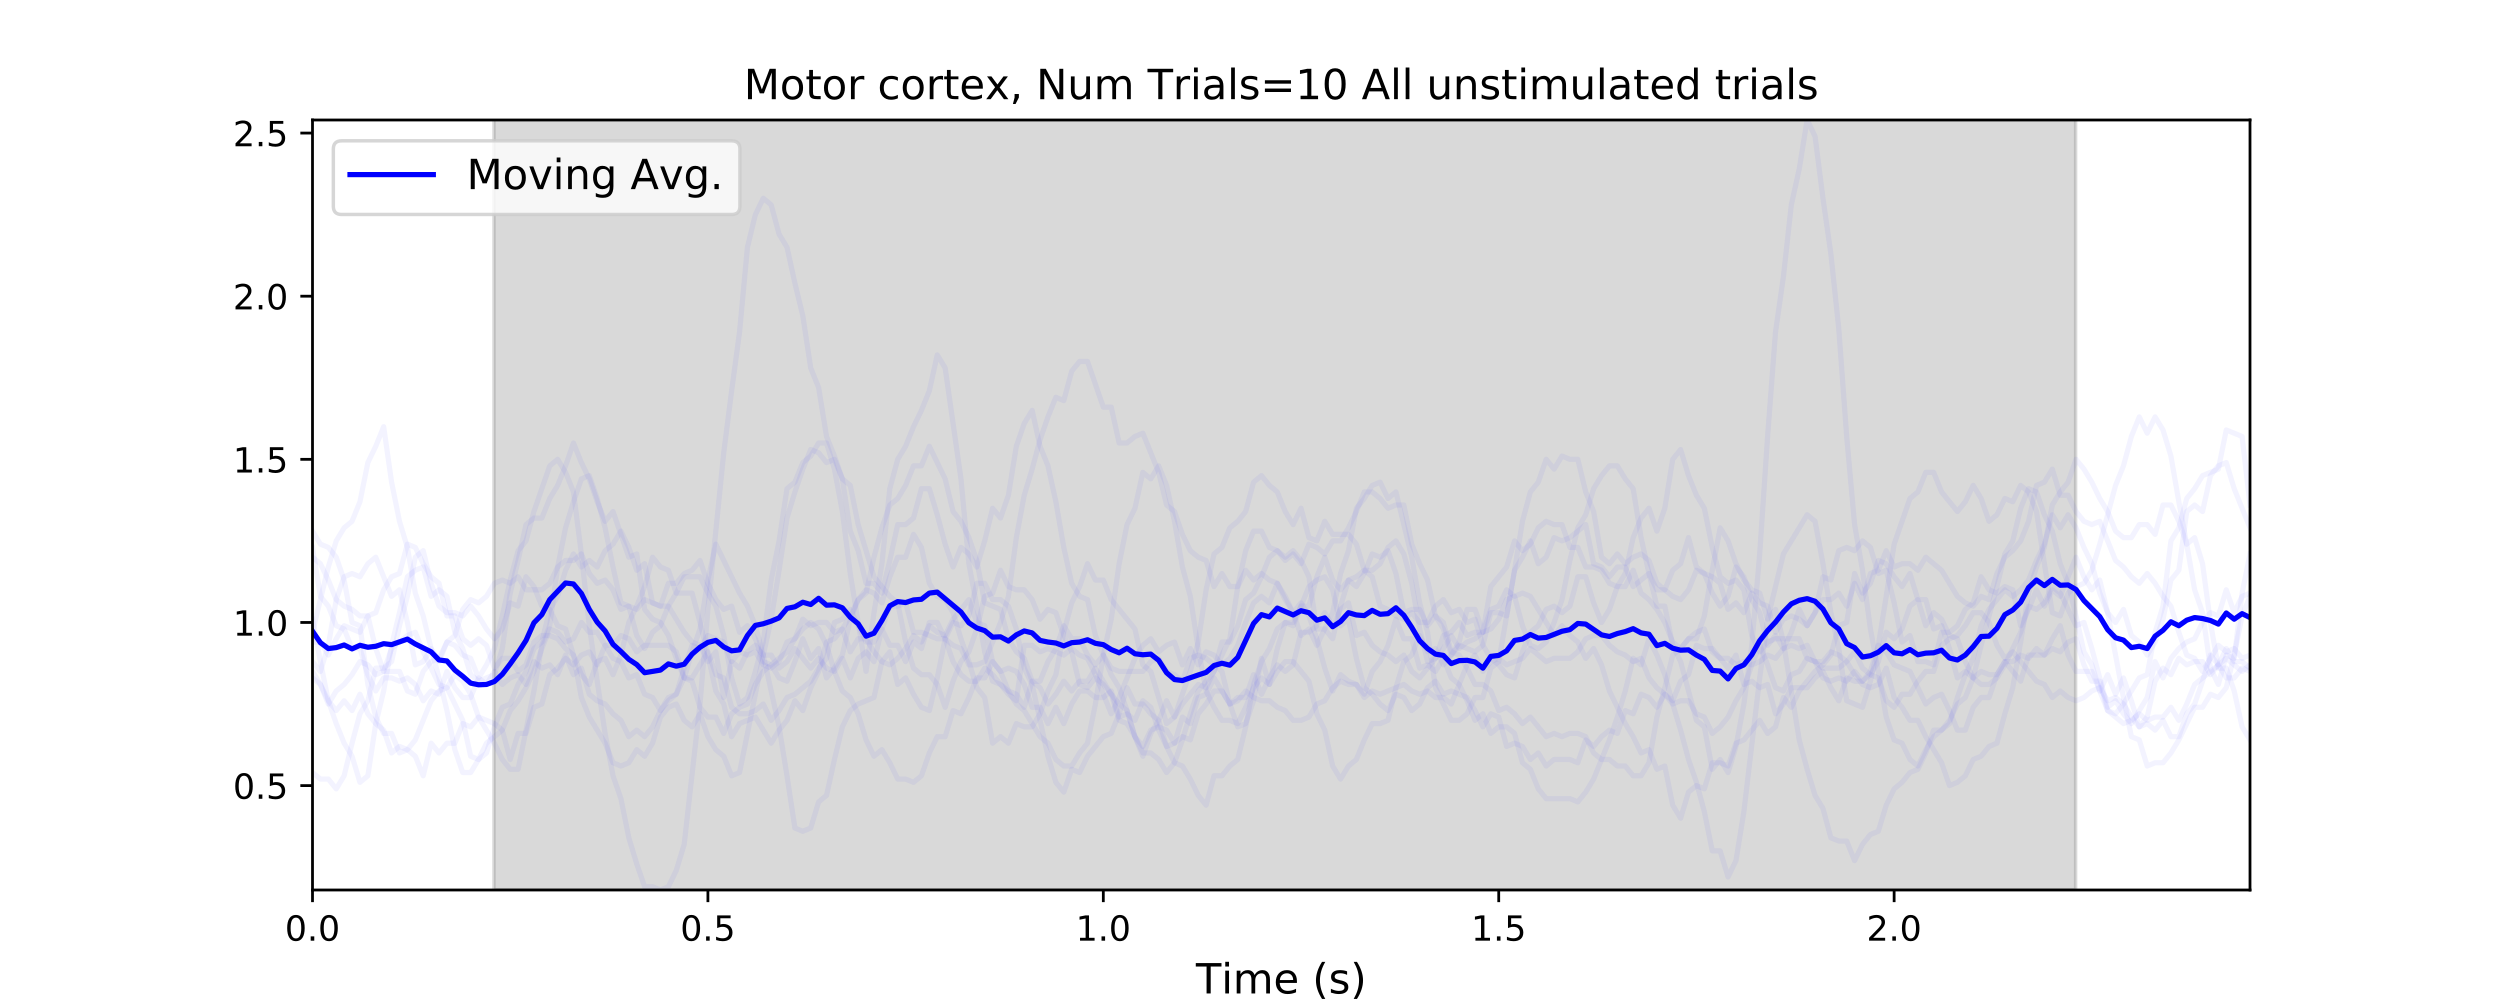<?xml version="1.0" encoding="utf-8" standalone="no"?>
<!DOCTYPE svg PUBLIC "-//W3C//DTD SVG 1.1//EN"
  "http://www.w3.org/Graphics/SVG/1.1/DTD/svg11.dtd">
<!-- Created with matplotlib (https://matplotlib.org/) -->
<svg height="288pt" version="1.1" viewBox="0 0 720 288" width="720pt" xmlns="http://www.w3.org/2000/svg" xmlns:xlink="http://www.w3.org/1999/xlink">
 <defs>
  <style type="text/css">
*{stroke-linecap:butt;stroke-linejoin:round;white-space:pre;}
  </style>
 </defs>
 <g id="figure_1">
  <g id="patch_1">
   <path d="M 0 288 
L 720 288 
L 720 0 
L 0 0 
z
" style="fill:#ffffff;"/>
  </g>
  <g id="axes_1">
   <g id="patch_2">
    <path d="M 90 256.32 
L 648 256.32 
L 648 34.56 
L 90 34.56 
z
" style="fill:#ffffff;"/>
   </g>
   <g id="PolyCollection_1">
    <defs>
     <path d="M 142.27 -31.68 
L 142.27 -264.528 
L 597.78 -264.528 
L 597.78 -31.68 
L 597.78 -31.68 
L 142.27 -31.68 
z
" id="mb7eb251dca" style="stroke:#808080;stroke-opacity:0.3;"/>
    </defs>
    <g clip-path="url(#p1fa54559b7)">
     <use style="fill:#808080;fill-opacity:0.3;stroke:#808080;stroke-opacity:0.3;" x="0" xlink:href="#mb7eb251dca" y="288"/>
    </g>
   </g>
   <g id="matplotlib.axis_1">
    <g id="xtick_1">
     <g id="line2d_1">
      <defs>
       <path d="M 0 0 
L 0 3.5 
" id="m9df0747315" style="stroke:#000000;stroke-width:0.8;"/>
      </defs>
      <g>
       <use style="stroke:#000000;stroke-width:0.8;" x="90" xlink:href="#m9df0747315" y="256.32"/>
      </g>
     </g>
     <g id="text_1">
      <!-- 0.0 -->
      <defs>
       <path d="M 31.781 66.406 
Q 24.172 66.406 20.328 58.906 
Q 16.5 51.422 16.5 36.375 
Q 16.5 21.391 20.328 13.891 
Q 24.172 6.391 31.781 6.391 
Q 39.453 6.391 43.281 13.891 
Q 47.125 21.391 47.125 36.375 
Q 47.125 51.422 43.281 58.906 
Q 39.453 66.406 31.781 66.406 
z
M 31.781 74.219 
Q 44.047 74.219 50.516 64.516 
Q 56.984 54.828 56.984 36.375 
Q 56.984 17.969 50.516 8.266 
Q 44.047 -1.422 31.781 -1.422 
Q 19.531 -1.422 13.062 8.266 
Q 6.594 17.969 6.594 36.375 
Q 6.594 54.828 13.062 64.516 
Q 19.531 74.219 31.781 74.219 
z
" id="DejaVuSans-48"/>
       <path d="M 10.688 12.406 
L 21 12.406 
L 21 0 
L 10.688 0 
z
" id="DejaVuSans-46"/>
      </defs>
      <g transform="translate(82.048 270.918)scale(0.1 -0.1)">
       <use xlink:href="#DejaVuSans-48"/>
       <use x="63.623" xlink:href="#DejaVuSans-46"/>
       <use x="95.41" xlink:href="#DejaVuSans-48"/>
      </g>
     </g>
    </g>
    <g id="xtick_2">
     <g id="line2d_2">
      <g>
       <use style="stroke:#000000;stroke-width:0.8;" x="203.878" xlink:href="#m9df0747315" y="256.32"/>
      </g>
     </g>
     <g id="text_2">
      <!-- 0.5 -->
      <defs>
       <path d="M 10.797 72.906 
L 49.516 72.906 
L 49.516 64.594 
L 19.828 64.594 
L 19.828 46.734 
Q 21.969 47.469 24.109 47.828 
Q 26.266 48.188 28.422 48.188 
Q 40.625 48.188 47.75 41.5 
Q 54.891 34.812 54.891 23.391 
Q 54.891 11.625 47.562 5.094 
Q 40.234 -1.422 26.906 -1.422 
Q 22.312 -1.422 17.547 -0.641 
Q 12.797 0.141 7.719 1.703 
L 7.719 11.625 
Q 12.109 9.234 16.797 8.062 
Q 21.484 6.891 26.703 6.891 
Q 35.156 6.891 40.078 11.328 
Q 45.016 15.766 45.016 23.391 
Q 45.016 31 40.078 35.438 
Q 35.156 39.891 26.703 39.891 
Q 22.75 39.891 18.812 39.016 
Q 14.891 38.141 10.797 36.281 
z
" id="DejaVuSans-53"/>
      </defs>
      <g transform="translate(195.926 270.918)scale(0.1 -0.1)">
       <use xlink:href="#DejaVuSans-48"/>
       <use x="63.623" xlink:href="#DejaVuSans-46"/>
       <use x="95.41" xlink:href="#DejaVuSans-53"/>
      </g>
     </g>
    </g>
    <g id="xtick_3">
     <g id="line2d_3">
      <g>
       <use style="stroke:#000000;stroke-width:0.8;" x="317.755" xlink:href="#m9df0747315" y="256.32"/>
      </g>
     </g>
     <g id="text_3">
      <!-- 1.0 -->
      <defs>
       <path d="M 12.406 8.297 
L 28.516 8.297 
L 28.516 63.922 
L 10.984 60.406 
L 10.984 69.391 
L 28.422 72.906 
L 38.281 72.906 
L 38.281 8.297 
L 54.391 8.297 
L 54.391 0 
L 12.406 0 
z
" id="DejaVuSans-49"/>
      </defs>
      <g transform="translate(309.804 270.918)scale(0.1 -0.1)">
       <use xlink:href="#DejaVuSans-49"/>
       <use x="63.623" xlink:href="#DejaVuSans-46"/>
       <use x="95.41" xlink:href="#DejaVuSans-48"/>
      </g>
     </g>
    </g>
    <g id="xtick_4">
     <g id="line2d_4">
      <g>
       <use style="stroke:#000000;stroke-width:0.8;" x="431.633" xlink:href="#m9df0747315" y="256.32"/>
      </g>
     </g>
     <g id="text_4">
      <!-- 1.5 -->
      <g transform="translate(423.681 270.918)scale(0.1 -0.1)">
       <use xlink:href="#DejaVuSans-49"/>
       <use x="63.623" xlink:href="#DejaVuSans-46"/>
       <use x="95.41" xlink:href="#DejaVuSans-53"/>
      </g>
     </g>
    </g>
    <g id="xtick_5">
     <g id="line2d_5">
      <g>
       <use style="stroke:#000000;stroke-width:0.8;" x="545.51" xlink:href="#m9df0747315" y="256.32"/>
      </g>
     </g>
     <g id="text_5">
      <!-- 2.0 -->
      <defs>
       <path d="M 19.188 8.297 
L 53.609 8.297 
L 53.609 0 
L 7.328 0 
L 7.328 8.297 
Q 12.938 14.109 22.625 23.891 
Q 32.328 33.688 34.812 36.531 
Q 39.547 41.844 41.422 45.531 
Q 43.312 49.219 43.312 52.781 
Q 43.312 58.594 39.234 62.25 
Q 35.156 65.922 28.609 65.922 
Q 23.969 65.922 18.812 64.312 
Q 13.672 62.703 7.812 59.422 
L 7.812 69.391 
Q 13.766 71.781 18.938 73 
Q 24.125 74.219 28.422 74.219 
Q 39.75 74.219 46.484 68.547 
Q 53.219 62.891 53.219 53.422 
Q 53.219 48.922 51.531 44.891 
Q 49.859 40.875 45.406 35.406 
Q 44.188 33.984 37.641 27.219 
Q 31.109 20.453 19.188 8.297 
z
" id="DejaVuSans-50"/>
      </defs>
      <g transform="translate(537.559 270.918)scale(0.1 -0.1)">
       <use xlink:href="#DejaVuSans-50"/>
       <use x="63.623" xlink:href="#DejaVuSans-46"/>
       <use x="95.41" xlink:href="#DejaVuSans-48"/>
      </g>
     </g>
    </g>
    <g id="text_6">
     <!-- Time (s) -->
     <defs>
      <path d="M -0.297 72.906 
L 61.375 72.906 
L 61.375 64.594 
L 35.5 64.594 
L 35.5 0 
L 25.594 0 
L 25.594 64.594 
L -0.297 64.594 
z
" id="DejaVuSans-84"/>
      <path d="M 9.422 54.688 
L 18.406 54.688 
L 18.406 0 
L 9.422 0 
z
M 9.422 75.984 
L 18.406 75.984 
L 18.406 64.594 
L 9.422 64.594 
z
" id="DejaVuSans-105"/>
      <path d="M 52 44.188 
Q 55.375 50.25 60.062 53.125 
Q 64.75 56 71.094 56 
Q 79.641 56 84.281 50.016 
Q 88.922 44.047 88.922 33.016 
L 88.922 0 
L 79.891 0 
L 79.891 32.719 
Q 79.891 40.578 77.094 44.375 
Q 74.312 48.188 68.609 48.188 
Q 61.625 48.188 57.562 43.547 
Q 53.516 38.922 53.516 30.906 
L 53.516 0 
L 44.484 0 
L 44.484 32.719 
Q 44.484 40.625 41.703 44.406 
Q 38.922 48.188 33.109 48.188 
Q 26.219 48.188 22.156 43.531 
Q 18.109 38.875 18.109 30.906 
L 18.109 0 
L 9.078 0 
L 9.078 54.688 
L 18.109 54.688 
L 18.109 46.188 
Q 21.188 51.219 25.484 53.609 
Q 29.781 56 35.688 56 
Q 41.656 56 45.828 52.969 
Q 50 49.953 52 44.188 
z
" id="DejaVuSans-109"/>
      <path d="M 56.203 29.594 
L 56.203 25.203 
L 14.891 25.203 
Q 15.484 15.922 20.484 11.062 
Q 25.484 6.203 34.422 6.203 
Q 39.594 6.203 44.453 7.469 
Q 49.312 8.734 54.109 11.281 
L 54.109 2.781 
Q 49.266 0.734 44.188 -0.344 
Q 39.109 -1.422 33.891 -1.422 
Q 20.797 -1.422 13.156 6.188 
Q 5.516 13.812 5.516 26.812 
Q 5.516 40.234 12.766 48.109 
Q 20.016 56 32.328 56 
Q 43.359 56 49.781 48.891 
Q 56.203 41.797 56.203 29.594 
z
M 47.219 32.234 
Q 47.125 39.594 43.094 43.984 
Q 39.062 48.391 32.422 48.391 
Q 24.906 48.391 20.391 44.141 
Q 15.875 39.891 15.188 32.172 
z
" id="DejaVuSans-101"/>
      <path id="DejaVuSans-32"/>
      <path d="M 31 75.875 
Q 24.469 64.656 21.281 53.656 
Q 18.109 42.672 18.109 31.391 
Q 18.109 20.125 21.312 9.062 
Q 24.516 -2 31 -13.188 
L 23.188 -13.188 
Q 15.875 -1.703 12.234 9.375 
Q 8.594 20.453 8.594 31.391 
Q 8.594 42.281 12.203 53.312 
Q 15.828 64.359 23.188 75.875 
z
" id="DejaVuSans-40"/>
      <path d="M 44.281 53.078 
L 44.281 44.578 
Q 40.484 46.531 36.375 47.5 
Q 32.281 48.484 27.875 48.484 
Q 21.188 48.484 17.844 46.438 
Q 14.5 44.391 14.5 40.281 
Q 14.5 37.156 16.891 35.375 
Q 19.281 33.594 26.516 31.984 
L 29.594 31.297 
Q 39.156 29.25 43.188 25.516 
Q 47.219 21.781 47.219 15.094 
Q 47.219 7.469 41.188 3.016 
Q 35.156 -1.422 24.609 -1.422 
Q 20.219 -1.422 15.453 -0.562 
Q 10.688 0.297 5.422 2 
L 5.422 11.281 
Q 10.406 8.688 15.234 7.391 
Q 20.062 6.109 24.812 6.109 
Q 31.156 6.109 34.562 8.281 
Q 37.984 10.453 37.984 14.406 
Q 37.984 18.062 35.516 20.016 
Q 33.062 21.969 24.703 23.781 
L 21.578 24.516 
Q 13.234 26.266 9.516 29.906 
Q 5.812 33.547 5.812 39.891 
Q 5.812 47.609 11.281 51.797 
Q 16.75 56 26.812 56 
Q 31.781 56 36.172 55.266 
Q 40.578 54.547 44.281 53.078 
z
" id="DejaVuSans-115"/>
      <path d="M 8.016 75.875 
L 15.828 75.875 
Q 23.141 64.359 26.781 53.312 
Q 30.422 42.281 30.422 31.391 
Q 30.422 20.453 26.781 9.375 
Q 23.141 -1.703 15.828 -13.188 
L 8.016 -13.188 
Q 14.5 -2 17.703 9.062 
Q 20.906 20.125 20.906 31.391 
Q 20.906 42.672 17.703 53.656 
Q 14.5 64.656 8.016 75.875 
z
" id="DejaVuSans-41"/>
     </defs>
     <g transform="translate(344.421 286.116)scale(0.12 -0.12)">
      <use xlink:href="#DejaVuSans-84"/>
      <use x="61.037" xlink:href="#DejaVuSans-105"/>
      <use x="88.82" xlink:href="#DejaVuSans-109"/>
      <use x="186.232" xlink:href="#DejaVuSans-101"/>
      <use x="247.756" xlink:href="#DejaVuSans-32"/>
      <use x="279.543" xlink:href="#DejaVuSans-40"/>
      <use x="318.557" xlink:href="#DejaVuSans-115"/>
      <use x="370.656" xlink:href="#DejaVuSans-41"/>
     </g>
    </g>
   </g>
   <g id="matplotlib.axis_2">
    <g id="ytick_1">
     <g id="line2d_6">
      <defs>
       <path d="M 0 0 
L -3.5 0 
" id="m9fc4e842e9" style="stroke:#000000;stroke-width:0.8;"/>
      </defs>
      <g>
       <use style="stroke:#000000;stroke-width:0.8;" x="90" xlink:href="#m9fc4e842e9" y="226.251"/>
      </g>
     </g>
     <g id="text_7">
      <!-- 0.5 -->
      <g transform="translate(67.097 230.05)scale(0.1 -0.1)">
       <use xlink:href="#DejaVuSans-48"/>
       <use x="63.623" xlink:href="#DejaVuSans-46"/>
       <use x="95.41" xlink:href="#DejaVuSans-53"/>
      </g>
     </g>
    </g>
    <g id="ytick_2">
     <g id="line2d_7">
      <g>
       <use style="stroke:#000000;stroke-width:0.8;" x="90" xlink:href="#m9fc4e842e9" y="179.268"/>
      </g>
     </g>
     <g id="text_8">
      <!-- 1.0 -->
      <g transform="translate(67.097 183.067)scale(0.1 -0.1)">
       <use xlink:href="#DejaVuSans-49"/>
       <use x="63.623" xlink:href="#DejaVuSans-46"/>
       <use x="95.41" xlink:href="#DejaVuSans-48"/>
      </g>
     </g>
    </g>
    <g id="ytick_3">
     <g id="line2d_8">
      <g>
       <use style="stroke:#000000;stroke-width:0.8;" x="90" xlink:href="#m9fc4e842e9" y="132.285"/>
      </g>
     </g>
     <g id="text_9">
      <!-- 1.5 -->
      <g transform="translate(67.097 136.084)scale(0.1 -0.1)">
       <use xlink:href="#DejaVuSans-49"/>
       <use x="63.623" xlink:href="#DejaVuSans-46"/>
       <use x="95.41" xlink:href="#DejaVuSans-53"/>
      </g>
     </g>
    </g>
    <g id="ytick_4">
     <g id="line2d_9">
      <g>
       <use style="stroke:#000000;stroke-width:0.8;" x="90" xlink:href="#m9fc4e842e9" y="85.302"/>
      </g>
     </g>
     <g id="text_10">
      <!-- 2.0 -->
      <g transform="translate(67.097 89.101)scale(0.1 -0.1)">
       <use xlink:href="#DejaVuSans-50"/>
       <use x="63.623" xlink:href="#DejaVuSans-46"/>
       <use x="95.41" xlink:href="#DejaVuSans-48"/>
      </g>
     </g>
    </g>
    <g id="ytick_5">
     <g id="line2d_10">
      <g>
       <use style="stroke:#000000;stroke-width:0.8;" x="90" xlink:href="#m9fc4e842e9" y="38.319"/>
      </g>
     </g>
     <g id="text_11">
      <!-- 2.5 -->
      <g transform="translate(67.097 42.118)scale(0.1 -0.1)">
       <use xlink:href="#DejaVuSans-50"/>
       <use x="63.623" xlink:href="#DejaVuSans-46"/>
       <use x="95.41" xlink:href="#DejaVuSans-53"/>
      </g>
     </g>
    </g>
   </g>
   <g id="line2d_11">
    <path clip-path="url(#p1fa54559b7)" d="M 90 193.363 
L 92.278 197.121 
L 94.555 201.82 
L 96.833 204.639 
L 99.11 201.82 
L 101.388 204.639 
L 103.665 199.94 
L 105.943 205.578 
L 108.22 208.397 
L 110.498 210.277 
L 112.776 216.854 
L 115.053 214.975 
L 117.331 215.915 
L 119.608 217.794 
L 121.886 223.432 
L 124.163 214.035 
L 126.441 216.854 
L 128.718 214.035 
L 130.996 214.035 
L 133.273 208.397 
L 135.551 209.337 
L 137.829 206.518 
L 142.384 208.397 
L 144.661 210.277 
L 146.939 218.734 
L 149.216 211.216 
L 151.494 211.216 
L 153.771 203.699 
L 156.049 202.759 
L 158.327 194.302 
L 160.604 192.423 
L 162.882 189.604 
L 165.159 191.483 
L 167.437 188.664 
L 169.714 187.725 
L 171.992 191.483 
L 174.269 185.845 
L 176.547 185.845 
L 178.824 183.026 
L 181.102 183.966 
L 183.38 187.725 
L 185.657 185.845 
L 192.49 185.845 
L 194.767 187.725 
L 197.045 195.242 
L 199.322 196.182 
L 201.6 203.699 
L 203.878 206.518 
L 206.155 206.518 
L 208.433 211.216 
L 210.71 205.578 
L 212.988 203.699 
L 215.265 202.759 
L 217.543 197.121 
L 219.82 193.363 
L 226.653 187.725 
L 228.931 183.966 
L 231.208 178.328 
L 233.486 180.207 
L 235.763 179.268 
L 238.041 179.268 
L 240.318 182.087 
L 242.596 181.147 
L 244.873 187.725 
L 247.151 183.966 
L 249.429 183.966 
L 251.706 187.725 
L 253.984 190.544 
L 256.261 191.483 
L 258.539 189.604 
L 260.816 186.785 
L 263.094 183.026 
L 265.371 184.906 
L 267.649 180.207 
L 269.927 182.087 
L 272.204 183.026 
L 274.482 178.328 
L 279.037 172.69 
L 281.314 179.268 
L 283.592 180.207 
L 285.869 190.544 
L 288.147 193.363 
L 290.424 192.423 
L 292.702 193.363 
L 294.98 197.121 
L 297.257 203.699 
L 299.535 203.699 
L 301.812 208.397 
L 304.09 203.699 
L 306.367 208.397 
L 308.645 202.759 
L 310.922 199.001 
L 313.2 199.001 
L 315.478 200.88 
L 317.755 200.88 
L 320.033 199.001 
L 322.31 206.518 
L 324.588 205.578 
L 326.865 207.458 
L 329.143 201.82 
L 331.42 203.699 
L 333.698 210.277 
L 335.976 214.975 
L 338.253 214.035 
L 340.531 212.156 
L 342.808 213.096 
L 345.086 205.578 
L 347.363 202.759 
L 349.641 199.001 
L 351.918 199.001 
L 354.196 202.759 
L 356.473 201.82 
L 358.751 199.001 
L 361.029 200.88 
L 363.306 201.82 
L 365.584 201.82 
L 367.861 203.699 
L 370.139 204.639 
L 372.416 207.458 
L 374.694 207.458 
L 376.971 206.518 
L 379.249 202.759 
L 381.527 201.82 
L 383.804 198.061 
L 386.082 196.182 
L 388.359 197.121 
L 390.637 197.121 
L 392.914 200.88 
L 395.192 199.001 
L 397.469 199.94 
L 404.302 197.121 
L 406.58 199.001 
L 408.857 199.94 
L 411.135 199.001 
L 413.412 200.88 
L 415.69 200.88 
L 417.967 202.759 
L 422.522 191.483 
L 424.8 188.664 
L 427.078 193.363 
L 429.355 190.544 
L 431.633 189.604 
L 433.91 191.483 
L 438.465 189.604 
L 440.743 186.785 
L 445.298 190.544 
L 447.576 189.604 
L 452.131 189.604 
L 454.408 187.725 
L 456.686 183.966 
L 458.963 183.026 
L 461.241 183.026 
L 463.518 185.845 
L 465.796 187.725 
L 468.073 188.664 
L 470.351 190.544 
L 472.629 189.604 
L 474.906 195.242 
L 477.184 198.061 
L 479.461 199.94 
L 481.739 202.759 
L 484.016 201.82 
L 486.294 201.82 
L 488.571 205.578 
L 490.849 206.518 
L 493.127 211.216 
L 495.404 209.337 
L 497.682 206.518 
L 499.959 201.82 
L 502.237 198.061 
L 504.514 191.483 
L 506.792 190.544 
L 509.069 188.664 
L 511.347 189.604 
L 513.624 186.785 
L 515.902 185.845 
L 518.18 186.785 
L 520.457 185.845 
L 525.012 195.242 
L 527.29 196.182 
L 529.567 195.242 
L 531.845 196.182 
L 534.122 193.363 
L 536.4 196.182 
L 538.678 193.363 
L 540.955 185.845 
L 543.233 187.725 
L 545.51 191.483 
L 550.065 193.363 
L 554.62 202.759 
L 556.898 200.88 
L 559.176 199.94 
L 561.453 204.639 
L 563.731 210.277 
L 566.008 210.277 
L 568.286 203.699 
L 570.563 200.88 
L 572.841 200.88 
L 575.118 194.302 
L 577.396 190.544 
L 579.673 190.544 
L 581.951 188.664 
L 584.229 189.604 
L 586.506 186.785 
L 588.784 188.664 
L 591.061 183.966 
L 593.339 180.207 
L 595.616 188.664 
L 597.894 193.363 
L 602.449 193.363 
L 604.727 199.001 
L 607.004 194.302 
L 609.282 199.94 
L 611.559 195.242 
L 613.837 201.82 
L 616.114 209.337 
L 618.392 206.518 
L 620.669 196.182 
L 622.947 192.423 
L 625.224 194.302 
L 627.502 189.604 
L 629.78 191.483 
L 632.057 190.544 
L 634.335 190.544 
L 636.612 194.302 
L 638.89 191.483 
L 641.167 186.785 
L 643.445 190.544 
L 645.722 190.544 
L 648 192.423 
L 648 192.423 
" style="fill:none;stroke:#0000ff;stroke-linecap:square;stroke-opacity:0.05;stroke-width:1.5;"/>
   </g>
   <g id="line2d_12">
    <path clip-path="url(#p1fa54559b7)" d="M 90 182.087 
L 94.555 163.294 
L 96.833 155.776 
L 99.11 152.018 
L 101.388 150.138 
L 103.665 144.5 
L 105.943 133.224 
L 108.22 128.526 
L 110.498 122.888 
L 112.776 138.862 
L 115.053 150.138 
L 117.331 157.656 
L 119.608 170.811 
L 121.886 177.388 
L 124.163 186.785 
L 126.441 195.242 
L 128.718 204.639 
L 130.996 215.915 
L 133.273 222.492 
L 135.551 222.492 
L 137.829 218.734 
L 140.106 216.854 
L 142.384 209.337 
L 144.661 203.699 
L 146.939 202.759 
L 149.216 197.121 
L 151.494 193.363 
L 153.771 186.785 
L 156.049 184.906 
L 158.327 175.509 
L 160.604 171.751 
L 162.882 164.233 
L 165.159 159.535 
L 167.437 163.294 
L 169.714 161.414 
L 171.992 163.294 
L 174.269 158.595 
L 176.547 156.716 
L 178.824 152.957 
L 181.102 157.656 
L 183.38 164.233 
L 185.657 162.354 
L 187.935 173.63 
L 190.212 174.569 
L 192.49 174.569 
L 197.045 182.087 
L 199.322 184.906 
L 201.6 185.845 
L 203.878 190.544 
L 206.155 187.725 
L 208.433 200.88 
L 210.71 190.544 
L 212.988 192.423 
L 215.265 187.725 
L 217.543 185.845 
L 219.82 188.664 
L 222.098 188.664 
L 224.376 192.423 
L 226.653 190.544 
L 228.931 186.785 
L 233.486 192.423 
L 235.763 189.604 
L 238.041 192.423 
L 240.318 193.363 
L 242.596 189.604 
L 244.873 195.242 
L 247.151 189.604 
L 249.429 187.725 
L 251.706 190.544 
L 253.984 181.147 
L 256.261 185.845 
L 258.539 185.845 
L 260.816 190.544 
L 263.094 184.906 
L 265.371 186.785 
L 267.649 179.268 
L 269.927 179.268 
L 272.204 183.966 
L 274.482 190.544 
L 276.759 194.302 
L 279.037 196.182 
L 281.314 196.182 
L 283.592 192.423 
L 285.869 194.302 
L 288.147 197.121 
L 290.424 199.001 
L 292.702 199.94 
L 294.98 203.699 
L 297.257 196.182 
L 299.535 196.182 
L 301.812 190.544 
L 304.09 186.785 
L 306.367 180.207 
L 308.645 183.966 
L 310.922 183.966 
L 313.2 188.664 
L 315.478 191.483 
L 317.755 188.664 
L 320.033 194.302 
L 322.31 198.061 
L 324.588 204.639 
L 326.865 212.156 
L 329.143 217.794 
L 331.42 211.216 
L 333.698 207.458 
L 335.976 201.82 
L 338.253 206.518 
L 342.808 193.363 
L 345.086 184.906 
L 347.363 169.871 
L 349.641 159.535 
L 351.918 157.656 
L 354.196 152.018 
L 356.473 150.138 
L 358.751 147.319 
L 361.029 138.862 
L 363.306 136.983 
L 365.584 139.802 
L 367.861 141.681 
L 370.139 147.319 
L 372.416 151.078 
L 374.694 146.38 
L 376.971 154.837 
L 379.249 155.776 
L 381.527 150.138 
L 383.804 153.897 
L 388.359 153.897 
L 390.637 156.716 
L 392.914 164.233 
L 395.192 166.113 
L 397.469 174.569 
L 399.747 175.509 
L 402.024 177.388 
L 404.302 178.328 
L 406.58 176.449 
L 408.857 179.268 
L 411.135 179.268 
L 413.412 174.569 
L 415.69 172.69 
L 417.967 176.449 
L 420.245 175.509 
L 422.522 179.268 
L 424.8 178.328 
L 427.078 185.845 
L 429.355 189.604 
L 431.633 191.483 
L 433.91 194.302 
L 436.188 195.242 
L 438.465 187.725 
L 440.743 182.087 
L 443.02 180.207 
L 445.298 175.509 
L 447.576 174.569 
L 449.853 176.449 
L 452.131 174.569 
L 454.408 166.113 
L 456.686 166.113 
L 458.963 173.63 
L 461.241 179.268 
L 463.518 175.509 
L 465.796 168.932 
L 468.073 165.173 
L 470.351 154.837 
L 472.629 149.199 
L 474.906 146.38 
L 477.184 152.957 
L 479.461 146.38 
L 481.739 132.285 
L 484.016 129.466 
L 486.294 136.983 
L 488.571 142.621 
L 490.849 146.38 
L 493.127 157.656 
L 495.404 166.113 
L 497.682 167.992 
L 499.959 167.052 
L 502.237 169.871 
L 504.514 183.026 
L 506.792 187.725 
L 509.069 184.906 
L 511.347 183.966 
L 518.18 183.966 
L 520.457 189.604 
L 522.735 190.544 
L 525.012 190.544 
L 527.29 187.725 
L 529.567 188.664 
L 531.845 190.544 
L 534.122 194.302 
L 536.4 197.121 
L 538.678 198.061 
L 540.955 197.121 
L 543.233 192.423 
L 545.51 200.88 
L 547.788 203.699 
L 550.065 207.458 
L 552.343 207.458 
L 554.62 212.156 
L 559.176 219.673 
L 561.453 226.251 
L 563.731 225.311 
L 566.008 223.432 
L 568.286 218.734 
L 570.563 217.794 
L 572.841 214.975 
L 575.118 214.035 
L 577.396 205.578 
L 579.673 198.061 
L 581.951 184.906 
L 584.229 170.811 
L 586.506 163.294 
L 588.784 157.656 
L 591.061 145.44 
L 593.339 141.681 
L 595.616 138.862 
L 597.894 132.285 
L 600.171 135.104 
L 602.449 138.862 
L 604.727 143.561 
L 607.004 147.319 
L 609.282 152.957 
L 611.559 154.837 
L 613.837 154.837 
L 616.114 151.078 
L 618.392 151.078 
L 620.669 153.897 
L 622.947 145.44 
L 625.224 145.44 
L 627.502 150.138 
L 629.78 156.716 
L 632.057 154.837 
L 634.335 162.354 
L 636.612 179.268 
L 638.89 192.423 
L 641.167 192.423 
L 643.445 199.001 
L 645.722 209.337 
L 648 213.096 
L 648 213.096 
" style="fill:none;stroke:#0000ff;stroke-linecap:square;stroke-opacity:0.05;stroke-width:1.5;"/>
   </g>
   <g id="line2d_13">
    <path clip-path="url(#p1fa54559b7)" d="M 90 184.906 
L 92.278 184.906 
L 94.555 188.664 
L 96.833 183.966 
L 99.11 180.207 
L 103.665 182.087 
L 105.943 177.388 
L 108.22 176.449 
L 110.498 169.871 
L 112.776 166.113 
L 115.053 165.173 
L 117.331 156.716 
L 119.608 157.656 
L 121.886 162.354 
L 124.163 166.113 
L 126.441 167.992 
L 128.718 177.388 
L 130.996 177.388 
L 133.273 183.966 
L 135.551 185.845 
L 137.829 183.966 
L 140.106 185.845 
L 142.384 192.423 
L 144.661 189.604 
L 146.939 189.604 
L 149.216 193.363 
L 151.494 191.483 
L 153.771 184.906 
L 156.049 183.026 
L 158.327 183.026 
L 160.604 183.966 
L 162.882 186.785 
L 165.159 188.664 
L 167.437 194.302 
L 169.714 197.121 
L 171.992 190.544 
L 174.269 189.604 
L 176.547 194.302 
L 178.824 188.664 
L 181.102 179.268 
L 183.38 174.569 
L 185.657 168.932 
L 187.935 160.475 
L 190.212 163.294 
L 192.49 164.233 
L 194.767 170.811 
L 199.322 170.811 
L 201.6 179.268 
L 203.878 188.664 
L 206.155 199.001 
L 208.433 202.759 
L 210.71 212.156 
L 212.988 208.397 
L 217.543 206.518 
L 222.098 214.035 
L 224.376 210.277 
L 226.653 207.458 
L 228.931 201.82 
L 231.208 204.639 
L 233.486 198.061 
L 235.763 193.363 
L 238.041 184.906 
L 240.318 183.966 
L 242.596 181.147 
L 244.873 177.388 
L 247.151 172.69 
L 249.429 170.811 
L 251.706 160.475 
L 253.984 152.018 
L 256.261 145.44 
L 258.539 143.561 
L 260.816 139.802 
L 263.094 134.164 
L 265.371 134.164 
L 267.649 128.526 
L 272.204 137.923 
L 274.482 147.319 
L 276.759 150.138 
L 279.037 154.837 
L 281.314 161.414 
L 283.592 173.63 
L 288.147 175.509 
L 290.424 183.966 
L 292.702 187.725 
L 294.98 189.604 
L 297.257 196.182 
L 299.535 198.061 
L 301.812 202.759 
L 304.09 199.94 
L 306.367 196.182 
L 308.645 199.001 
L 310.922 196.182 
L 313.2 196.182 
L 315.478 192.423 
L 320.033 199.94 
L 322.31 207.458 
L 324.588 208.397 
L 326.865 212.156 
L 329.143 216.854 
L 331.42 216.854 
L 333.698 218.734 
L 335.976 222.492 
L 338.253 219.673 
L 340.531 213.096 
L 342.808 205.578 
L 345.086 199.001 
L 349.641 193.363 
L 354.196 183.966 
L 356.473 168.932 
L 358.751 158.595 
L 361.029 152.957 
L 363.306 152.957 
L 365.584 157.656 
L 367.861 158.595 
L 370.139 160.475 
L 372.416 158.595 
L 374.694 161.414 
L 376.971 166.113 
L 379.249 181.147 
L 381.527 181.147 
L 383.804 183.966 
L 386.082 174.569 
L 388.359 167.052 
L 390.637 166.113 
L 392.914 164.233 
L 395.192 164.233 
L 397.469 162.354 
L 399.747 157.656 
L 402.024 155.776 
L 404.302 159.535 
L 406.58 167.992 
L 408.857 181.147 
L 411.135 190.544 
L 413.412 189.604 
L 415.69 183.026 
L 417.967 182.087 
L 420.245 179.268 
L 422.522 183.026 
L 424.8 182.087 
L 427.078 182.087 
L 429.355 181.147 
L 431.633 178.328 
L 433.91 172.69 
L 436.188 171.751 
L 438.465 180.207 
L 440.743 185.845 
L 443.02 186.785 
L 445.298 184.906 
L 447.576 179.268 
L 449.853 172.69 
L 452.131 161.414 
L 454.408 152.018 
L 456.686 148.259 
L 458.963 140.742 
L 461.241 136.983 
L 463.518 134.164 
L 465.796 134.164 
L 468.073 137.923 
L 470.351 140.742 
L 472.629 154.837 
L 474.906 165.173 
L 477.184 174.569 
L 479.461 174.569 
L 481.739 185.845 
L 484.016 190.544 
L 488.571 207.458 
L 490.849 209.337 
L 493.127 221.553 
L 495.404 218.734 
L 497.682 222.492 
L 499.959 214.975 
L 502.237 202.759 
L 504.514 185.845 
L 506.792 159.535 
L 509.069 125.707 
L 511.347 95.638 
L 513.624 79.664 
L 515.902 58.991 
L 518.18 48.655 
L 520.457 34.56 
L 522.735 39.258 
L 525.012 57.112 
L 527.29 73.086 
L 529.567 94.698 
L 531.845 125.707 
L 534.122 151.078 
L 536.4 164.233 
L 538.678 181.147 
L 540.955 193.363 
L 543.233 206.518 
L 545.51 213.096 
L 547.788 214.035 
L 550.065 218.734 
L 552.343 220.613 
L 554.62 215.915 
L 556.898 212.156 
L 561.453 208.397 
L 563.731 200.88 
L 566.008 194.302 
L 568.286 189.604 
L 570.563 180.207 
L 572.841 175.509 
L 577.396 169.871 
L 579.673 171.751 
L 581.951 169.871 
L 584.229 167.052 
L 586.506 161.414 
L 588.784 156.716 
L 591.061 148.259 
L 593.339 152.018 
L 595.616 148.259 
L 597.894 152.018 
L 600.171 157.656 
L 602.449 162.354 
L 604.727 170.811 
L 607.004 176.449 
L 611.559 200.88 
L 613.837 212.156 
L 616.114 213.096 
L 618.392 220.613 
L 620.669 219.673 
L 622.947 219.673 
L 625.224 216.854 
L 627.502 213.096 
L 632.057 203.699 
L 634.335 203.699 
L 636.612 199.94 
L 638.89 200.88 
L 641.167 198.061 
L 643.445 188.664 
L 645.722 177.388 
L 648 171.751 
L 648 171.751 
" style="fill:none;stroke:#0000ff;stroke-linecap:square;stroke-opacity:0.05;stroke-width:1.5;"/>
   </g>
   <g id="line2d_14">
    <path clip-path="url(#p1fa54559b7)" d="M 90 178.328 
L 92.278 190.544 
L 94.555 201.82 
L 96.833 208.397 
L 99.11 214.035 
L 101.388 217.794 
L 103.665 225.311 
L 105.943 223.432 
L 108.22 208.397 
L 110.498 199.001 
L 112.776 185.845 
L 115.053 176.449 
L 117.331 166.113 
L 119.608 164.233 
L 121.886 163.294 
L 124.163 171.751 
L 126.441 169.871 
L 128.718 171.751 
L 130.996 182.087 
L 133.273 186.785 
L 135.551 194.302 
L 137.829 196.182 
L 142.384 194.302 
L 144.661 186.785 
L 146.939 170.811 
L 149.216 161.414 
L 151.494 151.078 
L 153.771 149.199 
L 156.049 149.199 
L 158.327 143.561 
L 160.604 139.802 
L 162.882 134.164 
L 165.159 127.586 
L 167.437 133.224 
L 169.714 137.923 
L 171.992 144.5 
L 174.269 150.138 
L 176.547 147.319 
L 181.102 160.475 
L 183.38 159.535 
L 185.657 175.509 
L 187.935 178.328 
L 190.212 179.268 
L 192.49 183.026 
L 194.767 189.604 
L 197.045 195.242 
L 199.322 195.242 
L 203.878 187.725 
L 206.155 194.302 
L 208.433 195.242 
L 210.71 203.699 
L 212.988 205.578 
L 215.265 205.578 
L 217.543 204.639 
L 219.82 202.759 
L 222.098 207.458 
L 224.376 204.639 
L 226.653 200.88 
L 228.931 199.94 
L 233.486 196.182 
L 235.763 192.423 
L 238.041 189.604 
L 240.318 179.268 
L 242.596 178.328 
L 244.873 175.509 
L 249.429 184.906 
L 251.706 184.906 
L 253.984 181.147 
L 256.261 174.569 
L 258.539 174.569 
L 260.816 173.63 
L 263.094 182.087 
L 265.371 182.087 
L 269.927 183.966 
L 272.204 183.966 
L 274.482 185.845 
L 276.759 186.785 
L 279.037 191.483 
L 281.314 191.483 
L 283.592 190.544 
L 288.147 179.268 
L 290.424 171.751 
L 292.702 154.837 
L 294.98 142.621 
L 297.257 135.104 
L 299.535 126.647 
L 301.812 120.069 
L 304.09 114.431 
L 306.367 115.371 
L 308.645 106.914 
L 310.922 104.095 
L 313.2 104.095 
L 317.755 117.25 
L 320.033 117.25 
L 322.31 127.586 
L 324.588 127.586 
L 326.865 125.707 
L 329.143 124.767 
L 333.698 136.043 
L 335.976 145.44 
L 338.253 147.319 
L 340.531 153.897 
L 342.808 158.595 
L 345.086 160.475 
L 347.363 161.414 
L 349.641 168.932 
L 351.918 165.173 
L 354.196 168.932 
L 356.473 168.932 
L 358.751 164.233 
L 361.029 167.052 
L 363.306 165.173 
L 365.584 167.052 
L 367.861 167.992 
L 370.139 172.69 
L 372.416 176.449 
L 374.694 183.026 
L 376.971 181.147 
L 379.249 185.845 
L 383.804 176.449 
L 386.082 165.173 
L 388.359 158.595 
L 390.637 146.38 
L 392.914 143.561 
L 395.192 139.802 
L 397.469 138.862 
L 399.747 143.561 
L 402.024 141.681 
L 406.58 160.475 
L 408.857 173.63 
L 411.135 182.087 
L 413.412 198.061 
L 417.967 207.458 
L 420.245 207.458 
L 422.522 205.578 
L 424.8 200.88 
L 427.078 200.88 
L 429.355 192.423 
L 431.633 190.544 
L 436.188 164.233 
L 438.465 150.138 
L 440.743 141.681 
L 443.02 138.862 
L 445.298 132.285 
L 447.576 135.104 
L 449.853 131.345 
L 452.131 132.285 
L 454.408 132.285 
L 456.686 141.681 
L 458.963 147.319 
L 461.241 160.475 
L 463.518 162.354 
L 465.796 159.535 
L 468.073 162.354 
L 470.351 160.475 
L 472.629 159.535 
L 474.906 161.414 
L 477.184 167.992 
L 479.461 169.871 
L 481.739 164.233 
L 484.016 162.354 
L 486.294 154.837 
L 488.571 163.294 
L 490.849 165.173 
L 493.127 170.811 
L 495.404 174.569 
L 497.682 171.751 
L 499.959 163.294 
L 502.237 166.113 
L 504.514 172.69 
L 506.792 176.449 
L 509.069 185.845 
L 511.347 183.026 
L 513.624 186.785 
L 515.902 182.087 
L 518.18 175.509 
L 520.457 180.207 
L 522.735 176.449 
L 525.012 166.113 
L 527.29 167.052 
L 529.567 158.595 
L 531.845 157.656 
L 534.122 158.595 
L 536.4 155.776 
L 538.678 157.656 
L 540.955 165.173 
L 543.233 164.233 
L 545.51 173.63 
L 547.788 184.906 
L 550.065 183.026 
L 552.343 190.544 
L 554.62 190.544 
L 556.898 191.483 
L 559.176 182.087 
L 561.453 182.087 
L 563.731 180.207 
L 566.008 175.509 
L 568.286 173.63 
L 570.563 166.113 
L 572.841 169.871 
L 575.118 170.811 
L 577.396 168.932 
L 579.673 169.871 
L 581.951 180.207 
L 584.229 175.509 
L 586.506 169.871 
L 588.784 174.569 
L 591.061 169.871 
L 593.339 171.751 
L 597.894 160.475 
L 600.171 166.113 
L 602.449 169.871 
L 604.727 167.052 
L 607.004 176.449 
L 609.282 179.268 
L 611.559 175.509 
L 613.837 183.026 
L 616.114 184.906 
L 618.392 188.664 
L 620.669 184.906 
L 622.947 178.328 
L 625.224 167.052 
L 627.502 164.233 
L 629.78 147.319 
L 632.057 145.44 
L 634.335 147.319 
L 636.612 136.983 
L 638.89 134.164 
L 641.167 133.224 
L 643.445 140.742 
L 648 152.018 
L 648 152.018 
" style="fill:none;stroke:#0000ff;stroke-linecap:square;stroke-opacity:0.05;stroke-width:1.5;"/>
   </g>
   <g id="line2d_15">
    <path clip-path="url(#p1fa54559b7)" d="M 90 160.475 
L 92.278 162.354 
L 94.555 167.052 
L 96.833 172.69 
L 99.11 174.569 
L 101.388 175.509 
L 103.665 177.388 
L 105.943 177.388 
L 108.22 186.785 
L 110.498 193.363 
L 115.053 193.363 
L 117.331 199.001 
L 119.608 199.94 
L 121.886 193.363 
L 124.163 190.544 
L 126.441 189.604 
L 128.718 184.906 
L 130.996 183.026 
L 133.273 175.509 
L 135.551 172.69 
L 137.829 173.63 
L 140.106 171.751 
L 142.384 167.992 
L 144.661 167.052 
L 146.939 167.992 
L 149.216 166.113 
L 151.494 169.871 
L 156.049 169.871 
L 158.327 167.992 
L 160.604 163.294 
L 162.882 161.414 
L 165.159 161.414 
L 167.437 159.535 
L 169.714 165.173 
L 171.992 167.992 
L 174.269 167.052 
L 176.547 169.871 
L 178.824 175.509 
L 181.102 174.569 
L 183.38 175.509 
L 185.657 172.69 
L 190.212 174.569 
L 192.49 167.992 
L 194.767 167.992 
L 197.045 165.173 
L 199.322 164.233 
L 201.6 161.414 
L 203.878 167.992 
L 206.155 172.69 
L 208.433 175.509 
L 210.71 174.569 
L 212.988 182.087 
L 215.265 180.207 
L 217.543 183.966 
L 219.82 190.544 
L 222.098 191.483 
L 224.376 195.242 
L 226.653 196.182 
L 228.931 190.544 
L 231.208 183.966 
L 233.486 189.604 
L 235.763 186.785 
L 238.041 195.242 
L 240.318 192.423 
L 242.596 188.664 
L 244.873 178.328 
L 247.151 172.69 
L 249.429 169.871 
L 251.706 170.811 
L 253.984 173.63 
L 256.261 166.113 
L 258.539 160.475 
L 260.816 160.475 
L 263.094 153.897 
L 265.371 157.656 
L 267.649 167.992 
L 269.927 171.751 
L 272.204 172.69 
L 274.482 176.449 
L 276.759 183.966 
L 279.037 190.544 
L 281.314 198.061 
L 283.592 200.88 
L 285.869 214.035 
L 288.147 212.156 
L 290.424 214.035 
L 292.702 208.397 
L 294.98 209.337 
L 297.257 209.337 
L 299.535 205.578 
L 301.812 199.001 
L 304.09 194.302 
L 306.367 182.087 
L 308.645 173.63 
L 310.922 168.932 
L 313.2 162.354 
L 315.478 167.052 
L 317.755 167.052 
L 320.033 172.69 
L 326.865 181.147 
L 329.143 191.483 
L 331.42 193.363 
L 335.976 208.397 
L 338.253 206.518 
L 340.531 202.759 
L 345.086 197.121 
L 347.363 198.061 
L 349.641 193.363 
L 351.918 184.906 
L 354.196 184.906 
L 356.473 180.207 
L 358.751 172.69 
L 361.029 170.811 
L 363.306 166.113 
L 365.584 160.475 
L 367.861 158.595 
L 370.139 161.414 
L 372.416 159.535 
L 374.694 162.354 
L 376.971 156.716 
L 379.249 157.656 
L 381.527 159.535 
L 383.804 155.776 
L 386.082 155.776 
L 388.359 152.018 
L 390.637 147.319 
L 392.914 141.681 
L 395.192 141.681 
L 397.469 143.561 
L 399.747 146.38 
L 402.024 145.44 
L 404.302 145.44 
L 406.58 156.716 
L 408.857 162.354 
L 411.135 167.052 
L 413.412 177.388 
L 415.69 181.147 
L 417.967 188.664 
L 420.245 185.845 
L 424.8 187.725 
L 427.078 185.845 
L 429.355 176.449 
L 431.633 176.449 
L 433.91 177.388 
L 436.188 164.233 
L 438.465 160.475 
L 440.743 155.776 
L 443.02 162.354 
L 445.298 160.475 
L 447.576 154.837 
L 449.853 155.776 
L 452.131 154.837 
L 456.686 151.078 
L 458.963 162.354 
L 461.241 163.294 
L 463.518 166.113 
L 465.796 163.294 
L 468.073 163.294 
L 470.351 168.932 
L 474.906 165.173 
L 477.184 169.871 
L 479.461 169.871 
L 481.739 171.751 
L 484.016 172.69 
L 486.294 169.871 
L 488.571 164.233 
L 493.127 166.113 
L 495.404 167.992 
L 497.682 175.509 
L 499.959 173.63 
L 502.237 176.449 
L 504.514 170.811 
L 506.792 173.63 
L 509.069 174.569 
L 511.347 182.087 
L 513.624 178.328 
L 515.902 177.388 
L 518.18 178.328 
L 520.457 180.207 
L 525.012 172.69 
L 527.29 172.69 
L 529.567 170.811 
L 531.845 174.569 
L 534.122 167.992 
L 536.4 172.69 
L 538.678 165.173 
L 540.955 164.233 
L 543.233 158.595 
L 545.51 163.294 
L 547.788 162.354 
L 550.065 162.354 
L 552.343 164.233 
L 554.62 160.475 
L 559.176 164.233 
L 563.731 171.751 
L 566.008 173.63 
L 568.286 174.569 
L 570.563 171.751 
L 572.841 172.69 
L 575.118 165.173 
L 577.396 160.475 
L 579.673 158.595 
L 581.951 155.776 
L 584.229 150.138 
L 586.506 139.802 
L 588.784 138.862 
L 591.061 135.104 
L 593.339 142.621 
L 595.616 142.621 
L 597.894 147.319 
L 600.171 150.138 
L 602.449 151.078 
L 604.727 150.138 
L 609.282 161.414 
L 611.559 163.294 
L 613.837 166.113 
L 616.114 167.992 
L 618.392 165.173 
L 620.669 167.992 
L 622.947 171.751 
L 625.224 174.569 
L 627.502 182.087 
L 629.78 188.664 
L 632.057 189.604 
L 634.335 193.363 
L 638.89 185.845 
L 641.167 187.725 
L 643.445 186.785 
L 645.722 189.604 
L 648 188.664 
L 648 188.664 
" style="fill:none;stroke:#0000ff;stroke-linecap:square;stroke-opacity:0.05;stroke-width:1.5;"/>
   </g>
   <g id="line2d_16">
    <path clip-path="url(#p1fa54559b7)" d="M 90 195.242 
L 92.278 197.121 
L 94.555 202.759 
L 96.833 199.001 
L 99.11 197.121 
L 101.388 194.302 
L 103.665 190.544 
L 105.943 191.483 
L 108.22 194.302 
L 110.498 193.363 
L 112.776 186.785 
L 117.331 183.026 
L 119.608 182.087 
L 121.886 187.725 
L 126.441 197.121 
L 128.718 198.061 
L 133.273 207.458 
L 135.551 217.794 
L 137.829 218.734 
L 140.106 214.035 
L 144.661 210.277 
L 146.939 204.639 
L 149.216 201.82 
L 151.494 198.061 
L 153.771 193.363 
L 156.049 186.785 
L 158.327 181.147 
L 160.604 182.087 
L 162.882 184.906 
L 165.159 183.966 
L 167.437 179.268 
L 169.714 182.087 
L 171.992 182.087 
L 176.547 189.604 
L 178.824 190.544 
L 181.102 195.242 
L 183.38 194.302 
L 185.657 199.94 
L 187.935 200.88 
L 190.212 204.639 
L 192.49 201.82 
L 194.767 199.94 
L 197.045 192.423 
L 199.322 185.845 
L 201.6 186.785 
L 203.878 183.026 
L 208.433 184.906 
L 210.71 190.544 
L 212.988 187.725 
L 215.265 188.664 
L 217.543 187.725 
L 219.82 191.483 
L 222.098 192.423 
L 224.376 190.544 
L 226.653 184.906 
L 228.931 183.966 
L 231.208 181.147 
L 233.486 179.268 
L 235.763 181.147 
L 238.041 185.845 
L 240.318 193.363 
L 242.596 199.001 
L 244.873 200.88 
L 247.151 205.578 
L 249.429 213.096 
L 251.706 217.794 
L 253.984 215.915 
L 256.261 219.673 
L 258.539 224.372 
L 260.816 224.372 
L 263.094 225.311 
L 265.371 223.432 
L 267.649 216.854 
L 269.927 212.156 
L 272.204 212.156 
L 274.482 204.639 
L 276.759 205.578 
L 279.037 200.88 
L 281.314 195.242 
L 283.592 195.242 
L 285.869 190.544 
L 288.147 193.363 
L 290.424 199.001 
L 292.702 202.759 
L 294.98 204.639 
L 299.535 212.156 
L 301.812 214.035 
L 304.09 218.734 
L 306.367 220.613 
L 308.645 220.613 
L 310.922 216.854 
L 313.2 214.035 
L 315.478 202.759 
L 317.755 188.664 
L 320.033 178.328 
L 322.31 162.354 
L 324.588 151.078 
L 326.865 146.38 
L 329.143 136.043 
L 331.42 137.923 
L 333.698 134.164 
L 335.976 139.802 
L 338.253 150.138 
L 340.531 163.294 
L 342.808 171.751 
L 345.086 186.785 
L 347.363 199.001 
L 349.641 203.699 
L 351.918 207.458 
L 354.196 207.458 
L 356.473 208.397 
L 358.751 203.699 
L 361.029 198.061 
L 363.306 195.242 
L 365.584 197.121 
L 367.861 193.363 
L 370.139 190.544 
L 372.416 190.544 
L 376.971 196.182 
L 379.249 205.578 
L 381.527 210.277 
L 383.804 220.613 
L 386.082 224.372 
L 388.359 220.613 
L 390.637 218.734 
L 392.914 213.096 
L 395.192 208.397 
L 397.469 208.397 
L 399.747 207.458 
L 402.024 198.061 
L 404.302 190.544 
L 406.58 188.664 
L 408.857 183.026 
L 411.135 187.725 
L 413.412 186.785 
L 415.69 191.483 
L 417.967 188.664 
L 420.245 184.906 
L 422.522 175.509 
L 424.8 175.509 
L 427.078 182.087 
L 429.355 175.509 
L 431.633 174.569 
L 433.91 169.871 
L 436.188 171.751 
L 438.465 170.811 
L 440.743 171.751 
L 447.576 183.026 
L 449.853 180.207 
L 452.131 183.026 
L 454.408 184.906 
L 456.686 189.604 
L 458.963 186.785 
L 461.241 191.483 
L 463.518 199.001 
L 468.073 208.397 
L 470.351 212.156 
L 472.629 216.854 
L 474.906 215.915 
L 477.184 221.553 
L 479.461 220.613 
L 481.739 231.889 
L 484.016 235.647 
L 486.294 228.13 
L 488.571 226.251 
L 490.849 227.191 
L 493.127 219.673 
L 495.404 219.673 
L 497.682 220.613 
L 499.959 214.035 
L 502.237 213.096 
L 506.792 207.458 
L 509.069 211.216 
L 511.347 209.337 
L 513.624 200.88 
L 515.902 203.699 
L 518.18 199.001 
L 522.735 193.363 
L 525.012 191.483 
L 527.29 188.664 
L 529.567 180.207 
L 531.845 179.268 
L 534.122 165.173 
L 536.4 170.811 
L 538.678 167.992 
L 540.955 161.414 
L 543.233 162.354 
L 545.51 166.113 
L 547.788 168.932 
L 550.065 165.173 
L 552.343 172.69 
L 554.62 172.69 
L 556.898 181.147 
L 559.176 180.207 
L 561.453 186.785 
L 563.731 195.242 
L 566.008 193.363 
L 568.286 195.242 
L 570.563 193.363 
L 572.841 194.302 
L 575.118 194.302 
L 577.396 190.544 
L 581.951 196.182 
L 584.229 188.664 
L 588.784 188.664 
L 591.061 186.785 
L 593.339 187.725 
L 595.616 184.906 
L 597.894 183.966 
L 600.171 191.483 
L 602.449 196.182 
L 604.727 196.182 
L 607.004 204.639 
L 611.559 208.397 
L 613.837 207.458 
L 616.114 205.578 
L 618.392 207.458 
L 620.669 206.518 
L 622.947 206.518 
L 625.224 203.699 
L 627.502 207.458 
L 629.78 202.759 
L 632.057 197.121 
L 638.89 191.483 
L 641.167 195.242 
L 643.445 195.242 
L 645.722 192.423 
L 648 193.363 
L 648 193.363 
" style="fill:none;stroke:#0000ff;stroke-linecap:square;stroke-opacity:0.05;stroke-width:1.5;"/>
   </g>
   <g id="line2d_17">
    <path clip-path="url(#p1fa54559b7)" d="M 90 222.492 
L 92.278 224.372 
L 94.555 224.372 
L 96.833 227.191 
L 99.11 223.432 
L 101.388 214.035 
L 103.665 205.578 
L 105.943 201.82 
L 108.22 192.423 
L 110.498 192.423 
L 112.776 190.544 
L 115.053 180.207 
L 117.331 171.751 
L 119.608 160.475 
L 121.886 158.595 
L 124.163 167.992 
L 126.441 174.569 
L 128.718 176.449 
L 130.996 176.449 
L 133.273 177.388 
L 135.551 174.569 
L 137.829 177.388 
L 140.106 181.147 
L 142.384 183.966 
L 144.661 181.147 
L 146.939 173.63 
L 149.216 174.569 
L 151.494 166.113 
L 153.771 168.932 
L 156.049 174.569 
L 158.327 175.509 
L 160.604 180.207 
L 162.882 181.147 
L 165.159 188.664 
L 167.437 200.88 
L 169.714 206.518 
L 174.269 214.035 
L 176.547 219.673 
L 178.824 220.613 
L 181.102 219.673 
L 183.38 215.915 
L 185.657 217.794 
L 187.935 214.035 
L 190.212 206.518 
L 192.49 203.699 
L 194.767 202.759 
L 197.045 207.458 
L 199.322 209.337 
L 201.6 205.578 
L 203.878 212.156 
L 206.155 215.915 
L 208.433 217.794 
L 210.71 223.432 
L 212.988 222.492 
L 219.82 188.664 
L 222.098 178.328 
L 224.376 164.233 
L 226.653 149.199 
L 228.931 141.681 
L 231.208 135.104 
L 233.486 129.466 
L 235.763 130.405 
L 238.041 133.224 
L 240.318 132.285 
L 242.596 137.923 
L 244.873 139.802 
L 247.151 151.078 
L 251.706 166.113 
L 256.261 171.751 
L 258.539 173.63 
L 260.816 184.906 
L 263.094 192.423 
L 265.371 194.302 
L 267.649 194.302 
L 269.927 197.121 
L 272.204 203.699 
L 274.482 196.182 
L 276.759 190.544 
L 279.037 187.725 
L 281.314 181.147 
L 283.592 171.751 
L 285.869 170.811 
L 288.147 164.233 
L 290.424 168.932 
L 292.702 169.871 
L 294.98 169.871 
L 297.257 172.69 
L 299.535 178.328 
L 301.812 175.509 
L 304.09 176.449 
L 306.367 183.026 
L 308.645 187.725 
L 310.922 197.121 
L 313.2 198.061 
L 315.478 195.242 
L 317.755 197.121 
L 322.31 202.759 
L 324.588 204.639 
L 326.865 212.156 
L 329.143 214.975 
L 331.42 210.277 
L 333.698 209.337 
L 335.976 210.277 
L 338.253 214.035 
L 340.531 206.518 
L 342.808 208.397 
L 345.086 200.88 
L 347.363 199.94 
L 349.641 195.242 
L 354.196 202.759 
L 356.473 200.88 
L 358.751 200.88 
L 361.029 194.302 
L 363.306 199.94 
L 365.584 195.242 
L 367.861 191.483 
L 370.139 193.363 
L 372.416 191.483 
L 374.694 182.087 
L 376.971 182.087 
L 379.249 180.207 
L 381.527 176.449 
L 383.804 180.207 
L 386.082 175.509 
L 388.359 173.63 
L 390.637 183.026 
L 392.914 182.087 
L 395.192 185.845 
L 397.469 187.725 
L 399.747 188.664 
L 402.024 190.544 
L 404.302 188.664 
L 406.58 193.363 
L 408.857 195.242 
L 415.69 186.785 
L 417.967 183.026 
L 420.245 186.785 
L 422.522 184.906 
L 424.8 183.966 
L 427.078 182.087 
L 429.355 168.932 
L 433.91 163.294 
L 436.188 155.776 
L 438.465 158.595 
L 440.743 156.716 
L 443.02 152.018 
L 445.298 150.138 
L 447.576 151.078 
L 449.853 151.078 
L 452.131 157.656 
L 454.408 157.656 
L 456.686 163.294 
L 458.963 163.294 
L 461.241 164.233 
L 463.518 167.992 
L 465.796 168.932 
L 468.073 168.932 
L 470.351 164.233 
L 472.629 170.811 
L 474.906 172.69 
L 477.184 175.509 
L 479.461 179.268 
L 481.739 184.906 
L 484.016 186.785 
L 486.294 183.966 
L 488.571 182.087 
L 490.849 181.147 
L 493.127 187.725 
L 495.404 189.604 
L 497.682 189.604 
L 499.959 191.483 
L 502.237 190.544 
L 504.514 191.483 
L 506.792 185.845 
L 509.069 191.483 
L 511.347 198.061 
L 513.624 199.001 
L 515.902 194.302 
L 518.18 193.363 
L 520.457 189.604 
L 522.735 190.544 
L 525.012 192.423 
L 529.567 192.423 
L 531.845 190.544 
L 534.122 187.725 
L 536.4 192.423 
L 538.678 194.302 
L 540.955 195.242 
L 543.233 201.82 
L 545.51 203.699 
L 547.788 199.94 
L 550.065 199.94 
L 552.343 196.182 
L 554.62 193.363 
L 556.898 193.363 
L 559.176 185.845 
L 561.453 183.966 
L 563.731 183.026 
L 566.008 180.207 
L 568.286 176.449 
L 570.563 176.449 
L 572.841 179.268 
L 575.118 185.845 
L 577.396 189.604 
L 579.673 187.725 
L 586.506 196.182 
L 588.784 197.121 
L 591.061 200.88 
L 593.339 199.001 
L 595.616 200.88 
L 597.894 201.82 
L 600.171 200.88 
L 602.449 199.001 
L 604.727 198.061 
L 607.004 201.82 
L 609.282 200.88 
L 611.559 202.759 
L 613.837 206.518 
L 616.114 209.337 
L 618.392 208.397 
L 620.669 210.277 
L 622.947 207.458 
L 625.224 212.156 
L 627.502 212.156 
L 629.78 205.578 
L 632.057 202.759 
L 634.335 196.182 
L 636.612 188.664 
L 638.89 191.483 
L 641.167 189.604 
L 645.722 193.363 
L 648 191.483 
L 648 191.483 
" style="fill:none;stroke:#0000ff;stroke-linecap:square;stroke-opacity:0.05;stroke-width:1.5;"/>
   </g>
   <g id="line2d_18">
    <path clip-path="url(#p1fa54559b7)" d="M 90 157.656 
L 92.278 171.751 
L 94.555 174.569 
L 96.833 180.207 
L 99.11 181.147 
L 101.388 186.785 
L 103.665 186.785 
L 105.943 194.302 
L 108.22 199.001 
L 110.498 195.242 
L 112.776 195.242 
L 115.053 196.182 
L 117.331 195.242 
L 119.608 197.121 
L 121.886 201.82 
L 124.163 199.001 
L 126.441 199.94 
L 128.718 193.363 
L 130.996 198.061 
L 133.273 200.88 
L 135.551 200.88 
L 137.829 195.242 
L 140.106 197.121 
L 142.384 193.363 
L 144.661 197.121 
L 146.939 195.242 
L 149.216 194.302 
L 151.494 197.121 
L 153.771 190.544 
L 156.049 192.423 
L 158.327 191.483 
L 160.604 194.302 
L 162.882 188.664 
L 165.159 194.302 
L 167.437 192.423 
L 169.714 199.94 
L 171.992 201.82 
L 174.269 202.759 
L 176.547 205.578 
L 178.824 207.458 
L 181.102 212.156 
L 183.38 210.277 
L 185.657 212.156 
L 187.935 209.337 
L 190.212 204.639 
L 192.49 200.88 
L 194.767 199.94 
L 197.045 195.242 
L 199.322 187.725 
L 201.6 181.147 
L 203.878 167.052 
L 206.155 156.716 
L 212.988 170.811 
L 215.265 174.569 
L 217.543 180.207 
L 219.82 188.664 
L 224.376 209.337 
L 226.653 223.432 
L 228.931 238.466 
L 231.208 239.406 
L 233.486 238.466 
L 235.763 230.949 
L 238.041 229.07 
L 240.318 218.734 
L 242.596 209.337 
L 244.873 204.639 
L 247.151 202.759 
L 251.706 200.88 
L 253.984 190.544 
L 256.261 187.725 
L 258.539 197.121 
L 260.816 195.242 
L 263.094 199.94 
L 265.371 203.699 
L 267.649 204.639 
L 269.927 195.242 
L 272.204 183.966 
L 274.482 179.268 
L 276.759 180.207 
L 279.037 177.388 
L 281.314 167.992 
L 283.592 167.992 
L 285.869 172.69 
L 288.147 172.69 
L 290.424 174.569 
L 292.702 181.147 
L 294.98 192.423 
L 297.257 197.121 
L 301.812 217.794 
L 304.09 225.311 
L 306.367 228.13 
L 308.645 221.553 
L 310.922 222.492 
L 313.2 217.794 
L 317.755 212.156 
L 320.033 211.216 
L 322.31 205.578 
L 324.588 198.061 
L 326.865 202.759 
L 329.143 202.759 
L 331.42 205.578 
L 333.698 207.458 
L 335.976 214.975 
L 338.253 219.673 
L 340.531 220.613 
L 342.808 224.372 
L 345.086 229.07 
L 347.363 231.889 
L 349.641 223.432 
L 351.918 223.432 
L 354.196 220.613 
L 356.473 218.734 
L 358.751 209.337 
L 361.029 197.121 
L 363.306 190.544 
L 365.584 186.785 
L 367.861 181.147 
L 370.139 179.268 
L 372.416 180.207 
L 374.694 174.569 
L 376.971 174.569 
L 379.249 166.113 
L 381.527 160.475 
L 383.804 167.052 
L 386.082 169.871 
L 388.359 167.052 
L 390.637 168.932 
L 392.914 165.173 
L 395.192 159.535 
L 397.469 160.475 
L 399.747 158.595 
L 402.024 165.173 
L 404.302 176.449 
L 406.58 175.509 
L 408.857 175.509 
L 411.135 180.207 
L 413.412 177.388 
L 415.69 179.268 
L 417.967 187.725 
L 420.245 188.664 
L 422.522 192.423 
L 424.8 197.121 
L 427.078 197.121 
L 429.355 199.001 
L 431.633 204.639 
L 433.91 203.699 
L 436.188 205.578 
L 438.465 208.397 
L 440.743 206.518 
L 445.298 212.156 
L 447.576 211.216 
L 449.853 212.156 
L 452.131 211.216 
L 454.408 211.216 
L 456.686 212.156 
L 458.963 216.854 
L 461.241 218.734 
L 463.518 218.734 
L 465.796 220.613 
L 468.073 220.613 
L 470.351 223.432 
L 472.629 223.432 
L 474.906 219.673 
L 477.184 206.518 
L 479.461 198.061 
L 481.739 188.664 
L 484.016 186.785 
L 486.294 183.966 
L 488.571 183.966 
L 490.849 177.388 
L 493.127 164.233 
L 495.404 152.018 
L 497.682 155.776 
L 499.959 162.354 
L 502.237 167.052 
L 504.514 169.871 
L 506.792 170.811 
L 509.069 178.328 
L 511.347 175.509 
L 513.624 184.906 
L 518.18 213.096 
L 520.457 221.553 
L 522.735 229.07 
L 525.012 232.828 
L 527.29 241.285 
L 529.567 242.225 
L 531.845 242.225 
L 534.122 247.863 
L 536.4 243.165 
L 538.678 240.346 
L 540.955 239.406 
L 543.233 231.889 
L 545.51 227.191 
L 547.788 225.311 
L 550.065 222.492 
L 552.343 221.553 
L 554.62 216.854 
L 556.898 210.277 
L 559.176 210.277 
L 561.453 207.458 
L 563.731 202.759 
L 566.008 200.88 
L 568.286 195.242 
L 570.563 185.845 
L 575.118 168.932 
L 577.396 159.535 
L 579.673 155.776 
L 581.951 146.38 
L 584.229 140.742 
L 586.506 141.681 
L 588.784 148.259 
L 591.061 152.957 
L 593.339 162.354 
L 595.616 167.992 
L 597.894 177.388 
L 600.171 187.725 
L 602.449 191.483 
L 604.727 199.001 
L 607.004 204.639 
L 609.282 205.578 
L 611.559 202.759 
L 616.114 195.242 
L 618.392 194.302 
L 620.669 182.087 
L 622.947 174.569 
L 625.224 155.776 
L 627.502 152.018 
L 629.78 143.561 
L 632.057 140.742 
L 634.335 136.983 
L 638.89 135.104 
L 641.167 123.828 
L 645.722 125.707 
L 648 145.44 
L 648 145.44 
" style="fill:none;stroke:#0000ff;stroke-linecap:square;stroke-opacity:0.05;stroke-width:1.5;"/>
   </g>
   <g id="line2d_19">
    <path clip-path="url(#p1fa54559b7)" d="M 90 152.957 
L 92.278 156.716 
L 94.555 157.656 
L 96.833 160.475 
L 99.11 167.052 
L 101.388 179.268 
L 103.665 180.207 
L 105.943 197.121 
L 108.22 206.518 
L 110.498 211.216 
L 112.776 211.216 
L 115.053 216.854 
L 117.331 215.915 
L 119.608 213.096 
L 124.163 201.82 
L 126.441 199.001 
L 128.718 198.061 
L 130.996 194.302 
L 133.273 196.182 
L 135.551 199.94 
L 137.829 206.518 
L 142.384 214.035 
L 144.661 218.734 
L 146.939 221.553 
L 149.216 221.553 
L 153.771 199.001 
L 156.049 185.845 
L 158.327 180.207 
L 160.604 163.294 
L 162.882 152.018 
L 165.159 144.5 
L 167.437 137.923 
L 169.714 136.983 
L 171.992 143.561 
L 174.269 152.018 
L 176.547 163.294 
L 178.824 173.63 
L 181.102 174.569 
L 183.38 183.026 
L 185.657 186.785 
L 187.935 182.087 
L 190.212 180.207 
L 192.49 174.569 
L 194.767 170.811 
L 197.045 166.113 
L 201.6 166.113 
L 203.878 170.811 
L 206.155 174.569 
L 208.433 183.026 
L 210.71 195.242 
L 212.988 202.759 
L 215.265 200.88 
L 217.543 193.363 
L 219.82 184.906 
L 222.098 167.052 
L 224.376 155.776 
L 226.653 140.742 
L 228.931 138.862 
L 231.208 133.224 
L 233.486 131.345 
L 235.763 127.586 
L 238.041 127.586 
L 240.318 135.104 
L 242.596 147.319 
L 244.873 165.173 
L 249.429 193.363 
L 251.706 176.449 
L 253.984 162.354 
L 256.261 140.742 
L 258.539 132.285 
L 260.816 128.526 
L 263.094 122.888 
L 265.371 118.19 
L 267.649 112.552 
L 269.927 102.216 
L 272.204 105.974 
L 276.759 137.923 
L 279.037 162.354 
L 281.314 174.569 
L 283.592 187.725 
L 285.869 196.182 
L 288.147 197.121 
L 290.424 199.94 
L 292.702 201.82 
L 294.98 185.845 
L 297.257 185.845 
L 299.535 187.725 
L 301.812 186.785 
L 306.367 188.664 
L 308.645 186.785 
L 310.922 188.664 
L 313.2 189.604 
L 315.478 194.302 
L 320.033 205.578 
L 322.31 200.88 
L 326.865 189.604 
L 329.143 185.845 
L 331.42 183.966 
L 333.698 187.725 
L 335.976 185.845 
L 338.253 184.906 
L 340.531 191.483 
L 342.808 186.785 
L 345.086 191.483 
L 347.363 187.725 
L 349.641 188.664 
L 351.918 191.483 
L 354.196 189.604 
L 356.473 185.845 
L 358.751 179.268 
L 361.029 173.63 
L 363.306 171.751 
L 365.584 173.63 
L 367.861 167.992 
L 370.139 171.751 
L 372.416 176.449 
L 374.694 173.63 
L 376.971 177.388 
L 379.249 183.966 
L 381.527 192.423 
L 383.804 199.001 
L 386.082 194.302 
L 388.359 196.182 
L 390.637 197.121 
L 392.914 199.94 
L 395.192 193.363 
L 397.469 190.544 
L 399.747 185.845 
L 402.024 178.328 
L 404.302 183.966 
L 406.58 183.966 
L 408.857 192.423 
L 411.135 191.483 
L 413.412 193.363 
L 415.69 189.604 
L 417.967 195.242 
L 420.245 197.121 
L 422.522 201.82 
L 424.8 207.458 
L 427.078 205.578 
L 429.355 211.216 
L 431.633 209.337 
L 433.91 209.337 
L 436.188 211.216 
L 438.465 219.673 
L 440.743 221.553 
L 443.02 227.191 
L 445.298 230.009 
L 452.131 230.009 
L 454.408 230.949 
L 456.686 228.13 
L 458.963 224.372 
L 463.518 213.096 
L 465.796 206.518 
L 468.073 199.001 
L 470.351 189.604 
L 472.629 191.483 
L 474.906 183.966 
L 477.184 188.664 
L 479.461 194.302 
L 481.739 202.759 
L 484.016 210.277 
L 486.294 218.734 
L 488.571 225.311 
L 490.849 233.768 
L 493.127 245.044 
L 495.404 245.044 
L 497.682 252.561 
L 499.959 247.863 
L 502.237 233.768 
L 506.792 195.242 
L 509.069 178.328 
L 513.624 159.535 
L 520.457 148.259 
L 522.735 150.138 
L 525.012 162.354 
L 527.29 176.449 
L 529.567 186.785 
L 531.845 201.82 
L 536.4 203.699 
L 538.678 196.182 
L 540.955 185.845 
L 543.233 171.751 
L 545.51 156.716 
L 550.065 143.561 
L 552.343 141.681 
L 554.62 136.043 
L 556.898 136.043 
L 559.176 141.681 
L 563.731 147.319 
L 566.008 144.5 
L 568.286 139.802 
L 570.563 143.561 
L 572.841 150.138 
L 575.118 148.259 
L 577.396 143.561 
L 579.673 144.5 
L 581.951 139.802 
L 584.229 141.681 
L 586.506 147.319 
L 588.784 162.354 
L 591.061 176.449 
L 593.339 177.388 
L 595.616 170.811 
L 597.894 168.932 
L 600.171 167.992 
L 602.449 164.233 
L 604.727 156.716 
L 609.282 139.802 
L 611.559 134.164 
L 613.837 125.707 
L 616.114 120.069 
L 618.392 124.767 
L 620.669 120.069 
L 622.947 123.828 
L 625.224 131.345 
L 627.502 144.5 
L 629.78 156.716 
L 632.057 169.871 
L 634.335 176.449 
L 636.612 192.423 
L 638.89 197.121 
L 641.167 188.664 
L 643.445 189.604 
L 645.722 170.811 
L 648 159.535 
L 648 159.535 
" style="fill:none;stroke:#0000ff;stroke-linecap:square;stroke-opacity:0.05;stroke-width:1.5;"/>
   </g>
   <g id="line2d_20">
    <path clip-path="url(#p1fa54559b7)" d="M 90 190.544 
L 92.278 193.363 
L 94.555 185.845 
L 96.833 172.69 
L 99.11 166.113 
L 101.388 165.173 
L 103.665 166.113 
L 105.943 162.354 
L 108.22 160.475 
L 112.776 171.751 
L 115.053 169.871 
L 117.331 179.268 
L 119.608 191.483 
L 121.886 190.544 
L 124.163 186.785 
L 126.441 190.544 
L 128.718 184.906 
L 130.996 185.845 
L 133.273 188.664 
L 135.551 189.604 
L 137.829 195.242 
L 140.106 191.483 
L 142.384 186.785 
L 144.661 177.388 
L 146.939 167.052 
L 149.216 158.595 
L 151.494 155.776 
L 153.771 147.319 
L 158.327 134.164 
L 160.604 132.285 
L 162.882 136.043 
L 165.159 141.681 
L 167.437 159.535 
L 169.714 180.207 
L 171.992 196.182 
L 174.269 211.216 
L 176.547 223.432 
L 178.824 230.009 
L 181.102 241.285 
L 183.38 248.803 
L 185.657 255.38 
L 187.935 255.38 
L 190.212 256.32 
L 192.49 255.38 
L 194.767 250.682 
L 197.045 243.165 
L 201.6 202.759 
L 203.878 175.509 
L 208.433 130.405 
L 210.71 112.552 
L 212.988 95.638 
L 215.265 71.207 
L 217.543 61.81 
L 219.82 57.112 
L 222.098 58.991 
L 224.376 67.448 
L 226.653 71.207 
L 228.931 81.543 
L 231.208 90.94 
L 233.486 105.974 
L 235.763 111.612 
L 238.041 125.707 
L 240.318 131.345 
L 242.596 137.923 
L 244.873 152.957 
L 247.151 158.595 
L 249.429 167.992 
L 251.706 167.992 
L 253.984 170.811 
L 256.261 161.414 
L 258.539 151.078 
L 260.816 151.078 
L 263.094 149.199 
L 265.371 140.742 
L 267.649 140.742 
L 269.927 148.259 
L 272.204 156.716 
L 274.482 163.294 
L 276.759 157.656 
L 279.037 159.535 
L 281.314 163.294 
L 283.592 155.776 
L 285.869 146.38 
L 288.147 149.199 
L 290.424 142.621 
L 292.702 128.526 
L 294.98 121.948 
L 297.257 118.19 
L 299.535 128.526 
L 301.812 134.164 
L 304.09 144.5 
L 306.367 157.656 
L 308.645 167.992 
L 310.922 171.751 
L 313.2 172.69 
L 315.478 183.026 
L 317.755 188.664 
L 320.033 192.423 
L 322.31 193.363 
L 329.143 193.363 
L 331.42 190.544 
L 333.698 189.604 
L 335.976 193.363 
L 338.253 194.302 
L 340.531 196.182 
L 342.808 189.604 
L 345.086 188.664 
L 347.363 189.604 
L 351.918 193.363 
L 354.196 202.759 
L 356.473 209.337 
L 358.751 208.397 
L 361.029 201.82 
L 363.306 189.604 
L 365.584 197.121 
L 367.861 186.785 
L 370.139 179.268 
L 372.416 179.268 
L 374.694 174.569 
L 376.971 168.932 
L 379.249 167.052 
L 381.527 166.113 
L 383.804 169.871 
L 386.082 180.207 
L 388.359 178.328 
L 390.637 189.604 
L 392.914 198.061 
L 395.192 199.94 
L 397.469 202.759 
L 399.747 204.639 
L 402.024 199.94 
L 404.302 200.88 
L 406.58 204.639 
L 408.857 202.759 
L 411.135 198.061 
L 413.412 196.182 
L 415.69 199.94 
L 417.967 199.001 
L 422.522 200.88 
L 424.8 204.639 
L 427.078 209.337 
L 429.355 205.578 
L 431.633 206.518 
L 433.91 214.975 
L 436.188 214.035 
L 438.465 214.975 
L 440.743 218.734 
L 443.02 216.854 
L 445.298 220.613 
L 447.576 218.734 
L 452.131 218.734 
L 454.408 219.673 
L 456.686 213.096 
L 458.963 214.975 
L 461.241 212.156 
L 463.518 210.277 
L 465.796 211.216 
L 468.073 204.639 
L 470.351 205.578 
L 472.629 199.94 
L 474.906 200.88 
L 477.184 203.699 
L 479.461 199.94 
L 481.739 201.82 
L 484.016 196.182 
L 486.294 194.302 
L 488.571 185.845 
L 490.849 186.785 
L 493.127 186.785 
L 497.682 192.423 
L 499.959 188.664 
L 502.237 197.121 
L 504.514 196.182 
L 506.792 198.061 
L 509.069 197.121 
L 511.347 205.578 
L 513.624 202.759 
L 515.902 198.061 
L 520.457 198.061 
L 522.735 195.242 
L 525.012 193.363 
L 527.29 198.061 
L 529.567 201.82 
L 531.845 195.242 
L 534.122 196.182 
L 536.4 196.182 
L 538.678 194.302 
L 540.955 190.544 
L 543.233 182.087 
L 545.51 183.966 
L 547.788 181.147 
L 550.065 174.569 
L 552.343 172.69 
L 554.62 180.207 
L 556.898 176.449 
L 559.176 178.328 
L 561.453 183.026 
L 563.731 183.966 
L 566.008 190.544 
L 568.286 195.242 
L 570.563 197.121 
L 572.841 197.121 
L 575.118 195.242 
L 577.396 191.483 
L 581.951 182.087 
L 584.229 174.569 
L 586.506 175.509 
L 588.784 173.63 
L 591.061 168.932 
L 593.339 170.811 
L 597.894 180.207 
L 600.171 179.268 
L 602.449 186.785 
L 607.004 203.699 
L 609.282 201.82 
L 611.559 205.578 
L 613.837 208.397 
L 618.392 200.88 
L 620.669 190.544 
L 622.947 195.242 
L 625.224 189.604 
L 627.502 186.785 
L 629.78 184.906 
L 632.057 183.966 
L 634.335 179.268 
L 636.612 176.449 
L 638.89 177.388 
L 641.167 169.871 
L 643.445 176.449 
L 645.722 171.751 
L 648 170.811 
L 648 170.811 
" style="fill:none;stroke:#0000ff;stroke-linecap:square;stroke-opacity:0.05;stroke-width:1.5;"/>
   </g>
   <g id="line2d_21">
    <path clip-path="url(#p1fa54559b7)" d="M 90 181.805 
L 92.278 185.094 
L 94.555 186.785 
L 96.833 186.503 
L 99.11 185.751 
L 101.388 186.879 
L 103.665 185.845 
L 105.943 186.409 
L 108.22 186.127 
L 110.498 185.376 
L 112.776 185.657 
L 117.331 184.06 
L 119.608 185.47 
L 124.163 187.725 
L 126.441 190.074 
L 128.718 190.356 
L 130.996 192.987 
L 133.273 194.772 
L 135.551 196.745 
L 137.829 197.215 
L 140.106 197.121 
L 142.384 196.276 
L 144.661 194.208 
L 146.939 191.201 
L 149.216 188.007 
L 151.494 184.436 
L 153.771 179.362 
L 156.049 177.013 
L 158.327 172.69 
L 162.882 167.898 
L 165.159 168.18 
L 167.437 170.905 
L 169.714 175.509 
L 171.992 179.174 
L 174.269 181.711 
L 176.547 185.564 
L 178.824 187.631 
L 181.102 189.886 
L 183.38 191.389 
L 185.657 193.739 
L 190.212 192.987 
L 192.49 191.201 
L 194.767 191.859 
L 197.045 191.295 
L 199.322 188.383 
L 201.6 186.409 
L 203.878 185 
L 206.155 184.436 
L 208.433 186.315 
L 210.71 187.443 
L 212.988 187.161 
L 215.265 183.026 
L 217.543 180.113 
L 219.82 179.644 
L 222.098 178.892 
L 224.376 177.952 
L 226.653 175.227 
L 228.931 174.757 
L 231.208 173.442 
L 233.486 174.1 
L 235.763 172.314 
L 238.041 174.288 
L 240.318 174.194 
L 242.596 175.039 
L 244.873 177.764 
L 247.151 179.644 
L 249.429 183.214 
L 251.706 182.369 
L 253.984 178.704 
L 256.261 174.476 
L 258.539 173.254 
L 260.816 173.536 
L 263.094 172.784 
L 265.371 172.596 
L 267.649 170.811 
L 269.927 170.529 
L 276.759 176.261 
L 279.037 179.362 
L 281.314 180.865 
L 283.592 181.617 
L 285.869 183.496 
L 288.147 183.402 
L 290.424 184.624 
L 292.702 182.839 
L 294.98 181.711 
L 297.257 182.275 
L 299.535 184.436 
L 301.812 184.906 
L 304.09 185.188 
L 306.367 186.033 
L 308.645 185.094 
L 310.922 184.906 
L 313.2 184.248 
L 315.478 185.282 
L 317.755 185.657 
L 320.033 187.067 
L 322.31 188.007 
L 324.588 186.691 
L 326.865 188.289 
L 329.143 188.57 
L 331.42 188.383 
L 333.698 190.168 
L 335.976 193.739 
L 338.253 195.712 
L 340.531 195.994 
L 345.086 194.396 
L 347.363 193.645 
L 349.641 191.671 
L 351.918 191.014 
L 354.196 191.577 
L 356.473 189.322 
L 361.029 179.55 
L 363.306 177.013 
L 365.584 177.67 
L 367.861 175.133 
L 372.416 177.107 
L 374.694 175.885 
L 376.971 176.449 
L 379.249 178.61 
L 381.527 177.952 
L 383.804 180.489 
L 386.082 178.986 
L 388.359 176.449 
L 390.637 177.107 
L 392.914 177.295 
L 395.192 175.791 
L 397.469 176.919 
L 399.747 176.731 
L 402.024 175.039 
L 404.302 177.201 
L 406.58 180.677 
L 408.857 184.53 
L 411.135 186.785 
L 413.412 188.383 
L 415.69 188.758 
L 417.967 191.108 
L 420.245 190.262 
L 422.522 190.168 
L 424.8 190.638 
L 427.078 192.423 
L 429.355 189.04 
L 431.633 188.758 
L 433.91 187.443 
L 436.188 184.436 
L 438.465 184.06 
L 440.743 182.745 
L 443.02 183.778 
L 445.298 183.59 
L 449.853 181.805 
L 452.131 181.335 
L 454.408 179.55 
L 456.686 179.738 
L 461.241 182.839 
L 463.518 183.308 
L 465.796 182.463 
L 468.073 181.899 
L 470.351 181.053 
L 472.629 182.275 
L 474.906 182.651 
L 477.184 185.939 
L 479.461 185.282 
L 481.739 186.691 
L 484.016 187.255 
L 486.294 187.161 
L 488.571 188.664 
L 490.849 189.886 
L 493.127 193.081 
L 495.404 193.269 
L 497.682 195.524 
L 499.959 192.517 
L 502.237 191.483 
L 504.514 188.57 
L 506.792 184.53 
L 509.069 181.617 
L 511.347 179.174 
L 513.624 176.261 
L 515.902 173.912 
L 518.18 172.878 
L 520.457 172.408 
L 522.735 173.16 
L 525.012 175.415 
L 527.29 179.362 
L 529.567 181.147 
L 531.845 185.376 
L 534.122 186.503 
L 536.4 189.228 
L 538.678 188.852 
L 540.955 187.819 
L 543.233 185.939 
L 545.51 188.007 
L 547.788 188.289 
L 550.065 187.067 
L 552.343 188.57 
L 554.62 188.101 
L 556.898 188.007 
L 559.176 187.255 
L 561.453 189.51 
L 563.731 190.074 
L 566.008 188.664 
L 568.286 186.221 
L 570.563 183.308 
L 572.841 183.214 
L 575.118 180.959 
L 577.396 177.013 
L 579.673 175.697 
L 581.951 173.442 
L 584.229 169.213 
L 586.506 167.052 
L 588.784 168.65 
L 591.061 166.864 
L 593.339 168.556 
L 595.616 168.462 
L 597.894 169.777 
L 600.171 172.972 
L 604.727 177.576 
L 607.004 181.335 
L 609.282 183.684 
L 611.559 184.342 
L 613.837 186.503 
L 616.114 186.127 
L 618.392 186.785 
L 620.669 183.214 
L 622.947 181.523 
L 625.224 179.08 
L 627.502 180.207 
L 629.78 178.61 
L 632.057 177.858 
L 634.335 178.14 
L 636.612 178.704 
L 638.89 179.738 
L 641.167 176.543 
L 643.445 178.328 
L 645.722 176.731 
L 648 177.858 
L 648 177.858 
" style="fill:none;stroke:#0000ff;stroke-linecap:square;stroke-width:1.5;"/>
   </g>
   <g id="patch_3">
    <path d="M 90 256.32 
L 90 34.56 
" style="fill:none;stroke:#000000;stroke-linecap:square;stroke-linejoin:miter;stroke-width:0.8;"/>
   </g>
   <g id="patch_4">
    <path d="M 648 256.32 
L 648 34.56 
" style="fill:none;stroke:#000000;stroke-linecap:square;stroke-linejoin:miter;stroke-width:0.8;"/>
   </g>
   <g id="patch_5">
    <path d="M 90 256.32 
L 648 256.32 
" style="fill:none;stroke:#000000;stroke-linecap:square;stroke-linejoin:miter;stroke-width:0.8;"/>
   </g>
   <g id="patch_6">
    <path d="M 90 34.56 
L 648 34.56 
" style="fill:none;stroke:#000000;stroke-linecap:square;stroke-linejoin:miter;stroke-width:0.8;"/>
   </g>
   <g id="text_12">
    <!-- Motor cortex, Num Trials=10 All unstimulated trials -->
    <defs>
     <path d="M 9.812 72.906 
L 24.516 72.906 
L 43.109 23.297 
L 61.812 72.906 
L 76.516 72.906 
L 76.516 0 
L 66.891 0 
L 66.891 64.016 
L 48.094 14.016 
L 38.188 14.016 
L 19.391 64.016 
L 19.391 0 
L 9.812 0 
z
" id="DejaVuSans-77"/>
     <path d="M 30.609 48.391 
Q 23.391 48.391 19.188 42.75 
Q 14.984 37.109 14.984 27.297 
Q 14.984 17.484 19.156 11.844 
Q 23.344 6.203 30.609 6.203 
Q 37.797 6.203 41.984 11.859 
Q 46.188 17.531 46.188 27.297 
Q 46.188 37.016 41.984 42.703 
Q 37.797 48.391 30.609 48.391 
z
M 30.609 56 
Q 42.328 56 49.016 48.375 
Q 55.719 40.766 55.719 27.297 
Q 55.719 13.875 49.016 6.219 
Q 42.328 -1.422 30.609 -1.422 
Q 18.844 -1.422 12.172 6.219 
Q 5.516 13.875 5.516 27.297 
Q 5.516 40.766 12.172 48.375 
Q 18.844 56 30.609 56 
z
" id="DejaVuSans-111"/>
     <path d="M 18.312 70.219 
L 18.312 54.688 
L 36.812 54.688 
L 36.812 47.703 
L 18.312 47.703 
L 18.312 18.016 
Q 18.312 11.328 20.141 9.422 
Q 21.969 7.516 27.594 7.516 
L 36.812 7.516 
L 36.812 0 
L 27.594 0 
Q 17.188 0 13.234 3.875 
Q 9.281 7.766 9.281 18.016 
L 9.281 47.703 
L 2.688 47.703 
L 2.688 54.688 
L 9.281 54.688 
L 9.281 70.219 
z
" id="DejaVuSans-116"/>
     <path d="M 41.109 46.297 
Q 39.594 47.172 37.812 47.578 
Q 36.031 48 33.891 48 
Q 26.266 48 22.188 43.047 
Q 18.109 38.094 18.109 28.812 
L 18.109 0 
L 9.078 0 
L 9.078 54.688 
L 18.109 54.688 
L 18.109 46.188 
Q 20.953 51.172 25.484 53.578 
Q 30.031 56 36.531 56 
Q 37.453 56 38.578 55.875 
Q 39.703 55.766 41.062 55.516 
z
" id="DejaVuSans-114"/>
     <path d="M 48.781 52.594 
L 48.781 44.188 
Q 44.969 46.297 41.141 47.344 
Q 37.312 48.391 33.406 48.391 
Q 24.656 48.391 19.812 42.844 
Q 14.984 37.312 14.984 27.297 
Q 14.984 17.281 19.812 11.734 
Q 24.656 6.203 33.406 6.203 
Q 37.312 6.203 41.141 7.25 
Q 44.969 8.297 48.781 10.406 
L 48.781 2.094 
Q 45.016 0.344 40.984 -0.531 
Q 36.969 -1.422 32.422 -1.422 
Q 20.062 -1.422 12.781 6.344 
Q 5.516 14.109 5.516 27.297 
Q 5.516 40.672 12.859 48.328 
Q 20.219 56 33.016 56 
Q 37.156 56 41.109 55.141 
Q 45.062 54.297 48.781 52.594 
z
" id="DejaVuSans-99"/>
     <path d="M 54.891 54.688 
L 35.109 28.078 
L 55.906 0 
L 45.312 0 
L 29.391 21.484 
L 13.484 0 
L 2.875 0 
L 24.125 28.609 
L 4.688 54.688 
L 15.281 54.688 
L 29.781 35.203 
L 44.281 54.688 
z
" id="DejaVuSans-120"/>
     <path d="M 11.719 12.406 
L 22.016 12.406 
L 22.016 4 
L 14.016 -11.625 
L 7.719 -11.625 
L 11.719 4 
z
" id="DejaVuSans-44"/>
     <path d="M 9.812 72.906 
L 23.094 72.906 
L 55.422 11.922 
L 55.422 72.906 
L 64.984 72.906 
L 64.984 0 
L 51.703 0 
L 19.391 60.984 
L 19.391 0 
L 9.812 0 
z
" id="DejaVuSans-78"/>
     <path d="M 8.5 21.578 
L 8.5 54.688 
L 17.484 54.688 
L 17.484 21.922 
Q 17.484 14.156 20.5 10.266 
Q 23.531 6.391 29.594 6.391 
Q 36.859 6.391 41.078 11.031 
Q 45.312 15.672 45.312 23.688 
L 45.312 54.688 
L 54.297 54.688 
L 54.297 0 
L 45.312 0 
L 45.312 8.406 
Q 42.047 3.422 37.719 1 
Q 33.406 -1.422 27.688 -1.422 
Q 18.266 -1.422 13.375 4.438 
Q 8.5 10.297 8.5 21.578 
z
M 31.109 56 
z
" id="DejaVuSans-117"/>
     <path d="M 34.281 27.484 
Q 23.391 27.484 19.188 25 
Q 14.984 22.516 14.984 16.5 
Q 14.984 11.719 18.141 8.906 
Q 21.297 6.109 26.703 6.109 
Q 34.188 6.109 38.703 11.406 
Q 43.219 16.703 43.219 25.484 
L 43.219 27.484 
z
M 52.203 31.203 
L 52.203 0 
L 43.219 0 
L 43.219 8.297 
Q 40.141 3.328 35.547 0.953 
Q 30.953 -1.422 24.312 -1.422 
Q 15.922 -1.422 10.953 3.297 
Q 6 8.016 6 15.922 
Q 6 25.141 12.172 29.828 
Q 18.359 34.516 30.609 34.516 
L 43.219 34.516 
L 43.219 35.406 
Q 43.219 41.609 39.141 45 
Q 35.062 48.391 27.688 48.391 
Q 23 48.391 18.547 47.266 
Q 14.109 46.141 10.016 43.891 
L 10.016 52.203 
Q 14.938 54.109 19.578 55.047 
Q 24.219 56 28.609 56 
Q 40.484 56 46.344 49.844 
Q 52.203 43.703 52.203 31.203 
z
" id="DejaVuSans-97"/>
     <path d="M 9.422 75.984 
L 18.406 75.984 
L 18.406 0 
L 9.422 0 
z
" id="DejaVuSans-108"/>
     <path d="M 10.594 45.406 
L 73.188 45.406 
L 73.188 37.203 
L 10.594 37.203 
z
M 10.594 25.484 
L 73.188 25.484 
L 73.188 17.188 
L 10.594 17.188 
z
" id="DejaVuSans-61"/>
     <path d="M 34.188 63.188 
L 20.797 26.906 
L 47.609 26.906 
z
M 28.609 72.906 
L 39.797 72.906 
L 67.578 0 
L 57.328 0 
L 50.688 18.703 
L 17.828 18.703 
L 11.188 0 
L 0.781 0 
z
" id="DejaVuSans-65"/>
     <path d="M 54.891 33.016 
L 54.891 0 
L 45.906 0 
L 45.906 32.719 
Q 45.906 40.484 42.875 44.328 
Q 39.844 48.188 33.797 48.188 
Q 26.516 48.188 22.312 43.547 
Q 18.109 38.922 18.109 30.906 
L 18.109 0 
L 9.078 0 
L 9.078 54.688 
L 18.109 54.688 
L 18.109 46.188 
Q 21.344 51.125 25.703 53.562 
Q 30.078 56 35.797 56 
Q 45.219 56 50.047 50.172 
Q 54.891 44.344 54.891 33.016 
z
" id="DejaVuSans-110"/>
     <path d="M 45.406 46.391 
L 45.406 75.984 
L 54.391 75.984 
L 54.391 0 
L 45.406 0 
L 45.406 8.203 
Q 42.578 3.328 38.25 0.953 
Q 33.938 -1.422 27.875 -1.422 
Q 17.969 -1.422 11.734 6.484 
Q 5.516 14.406 5.516 27.297 
Q 5.516 40.188 11.734 48.094 
Q 17.969 56 27.875 56 
Q 33.938 56 38.25 53.625 
Q 42.578 51.266 45.406 46.391 
z
M 14.797 27.297 
Q 14.797 17.391 18.875 11.75 
Q 22.953 6.109 30.078 6.109 
Q 37.203 6.109 41.297 11.75 
Q 45.406 17.391 45.406 27.297 
Q 45.406 37.203 41.297 42.844 
Q 37.203 48.484 30.078 48.484 
Q 22.953 48.484 18.875 42.844 
Q 14.797 37.203 14.797 27.297 
z
" id="DejaVuSans-100"/>
    </defs>
    <g transform="translate(214.243 28.56)scale(0.12 -0.12)">
     <use xlink:href="#DejaVuSans-77"/>
     <use x="86.279" xlink:href="#DejaVuSans-111"/>
     <use x="147.461" xlink:href="#DejaVuSans-116"/>
     <use x="186.67" xlink:href="#DejaVuSans-111"/>
     <use x="247.852" xlink:href="#DejaVuSans-114"/>
     <use x="288.965" xlink:href="#DejaVuSans-32"/>
     <use x="320.752" xlink:href="#DejaVuSans-99"/>
     <use x="375.732" xlink:href="#DejaVuSans-111"/>
     <use x="436.914" xlink:href="#DejaVuSans-114"/>
     <use x="478.027" xlink:href="#DejaVuSans-116"/>
     <use x="517.236" xlink:href="#DejaVuSans-101"/>
     <use x="578.744" xlink:href="#DejaVuSans-120"/>
     <use x="637.924" xlink:href="#DejaVuSans-44"/>
     <use x="669.711" xlink:href="#DejaVuSans-32"/>
     <use x="701.498" xlink:href="#DejaVuSans-78"/>
     <use x="776.303" xlink:href="#DejaVuSans-117"/>
     <use x="839.682" xlink:href="#DejaVuSans-109"/>
     <use x="937.094" xlink:href="#DejaVuSans-32"/>
     <use x="968.881" xlink:href="#DejaVuSans-84"/>
     <use x="1029.746" xlink:href="#DejaVuSans-114"/>
     <use x="1070.859" xlink:href="#DejaVuSans-105"/>
     <use x="1098.643" xlink:href="#DejaVuSans-97"/>
     <use x="1159.922" xlink:href="#DejaVuSans-108"/>
     <use x="1187.705" xlink:href="#DejaVuSans-115"/>
     <use x="1239.805" xlink:href="#DejaVuSans-61"/>
     <use x="1323.594" xlink:href="#DejaVuSans-49"/>
     <use x="1387.217" xlink:href="#DejaVuSans-48"/>
     <use x="1450.84" xlink:href="#DejaVuSans-32"/>
     <use x="1482.627" xlink:href="#DejaVuSans-65"/>
     <use x="1551.035" xlink:href="#DejaVuSans-108"/>
     <use x="1578.818" xlink:href="#DejaVuSans-108"/>
     <use x="1606.602" xlink:href="#DejaVuSans-32"/>
     <use x="1638.389" xlink:href="#DejaVuSans-117"/>
     <use x="1701.768" xlink:href="#DejaVuSans-110"/>
     <use x="1765.146" xlink:href="#DejaVuSans-115"/>
     <use x="1817.246" xlink:href="#DejaVuSans-116"/>
     <use x="1856.455" xlink:href="#DejaVuSans-105"/>
     <use x="1884.238" xlink:href="#DejaVuSans-109"/>
     <use x="1981.65" xlink:href="#DejaVuSans-117"/>
     <use x="2045.029" xlink:href="#DejaVuSans-108"/>
     <use x="2072.812" xlink:href="#DejaVuSans-97"/>
     <use x="2134.092" xlink:href="#DejaVuSans-116"/>
     <use x="2173.301" xlink:href="#DejaVuSans-101"/>
     <use x="2234.824" xlink:href="#DejaVuSans-100"/>
     <use x="2298.301" xlink:href="#DejaVuSans-32"/>
     <use x="2330.088" xlink:href="#DejaVuSans-116"/>
     <use x="2369.297" xlink:href="#DejaVuSans-114"/>
     <use x="2410.41" xlink:href="#DejaVuSans-105"/>
     <use x="2438.193" xlink:href="#DejaVuSans-97"/>
     <use x="2499.473" xlink:href="#DejaVuSans-108"/>
     <use x="2527.256" xlink:href="#DejaVuSans-115"/>
    </g>
   </g>
   <g id="legend_1">
    <g id="patch_7">
     <path d="M 98.4 61.774 
L 210.703 61.774 
Q 213.103 61.774 213.103 59.374 
L 213.103 42.96 
Q 213.103 40.56 210.703 40.56 
L 98.4 40.56 
Q 96 40.56 96 42.96 
L 96 59.374 
Q 96 61.774 98.4 61.774 
z
" style="fill:#ffffff;opacity:0.8;stroke:#cccccc;stroke-linejoin:miter;"/>
    </g>
    <g id="line2d_22">
     <path d="M 100.8 50.278 
L 124.8 50.278 
" style="fill:none;stroke:#0000ff;stroke-linecap:square;stroke-width:1.5;"/>
    </g>
    <g id="line2d_23"/>
    <g id="text_13">
     <!-- Moving Avg. -->
     <defs>
      <path d="M 2.984 54.688 
L 12.5 54.688 
L 29.594 8.797 
L 46.688 54.688 
L 56.203 54.688 
L 35.688 0 
L 23.484 0 
z
" id="DejaVuSans-118"/>
      <path d="M 45.406 27.984 
Q 45.406 37.75 41.375 43.109 
Q 37.359 48.484 30.078 48.484 
Q 22.859 48.484 18.828 43.109 
Q 14.797 37.75 14.797 27.984 
Q 14.797 18.266 18.828 12.891 
Q 22.859 7.516 30.078 7.516 
Q 37.359 7.516 41.375 12.891 
Q 45.406 18.266 45.406 27.984 
z
M 54.391 6.781 
Q 54.391 -7.172 48.188 -13.984 
Q 42 -20.797 29.203 -20.797 
Q 24.469 -20.797 20.266 -20.094 
Q 16.062 -19.391 12.109 -17.922 
L 12.109 -9.188 
Q 16.062 -11.328 19.922 -12.344 
Q 23.781 -13.375 27.781 -13.375 
Q 36.625 -13.375 41.016 -8.766 
Q 45.406 -4.156 45.406 5.172 
L 45.406 9.625 
Q 42.625 4.781 38.281 2.391 
Q 33.938 0 27.875 0 
Q 17.828 0 11.672 7.656 
Q 5.516 15.328 5.516 27.984 
Q 5.516 40.672 11.672 48.328 
Q 17.828 56 27.875 56 
Q 33.938 56 38.281 53.609 
Q 42.625 51.219 45.406 46.391 
L 45.406 54.688 
L 54.391 54.688 
z
" id="DejaVuSans-103"/>
     </defs>
     <g transform="translate(134.4 54.478)scale(0.12 -0.12)">
      <use xlink:href="#DejaVuSans-77"/>
      <use x="86.279" xlink:href="#DejaVuSans-111"/>
      <use x="147.461" xlink:href="#DejaVuSans-118"/>
      <use x="206.641" xlink:href="#DejaVuSans-105"/>
      <use x="234.424" xlink:href="#DejaVuSans-110"/>
      <use x="297.803" xlink:href="#DejaVuSans-103"/>
      <use x="361.279" xlink:href="#DejaVuSans-32"/>
      <use x="393.066" xlink:href="#DejaVuSans-65"/>
      <use x="461.396" xlink:href="#DejaVuSans-118"/>
      <use x="520.576" xlink:href="#DejaVuSans-103"/>
      <use x="584.053" xlink:href="#DejaVuSans-46"/>
     </g>
    </g>
   </g>
  </g>
 </g>
 <defs>
  <clipPath id="p1fa54559b7">
   <rect height="221.76" width="558" x="90" y="34.56"/>
  </clipPath>
 </defs>
</svg>

